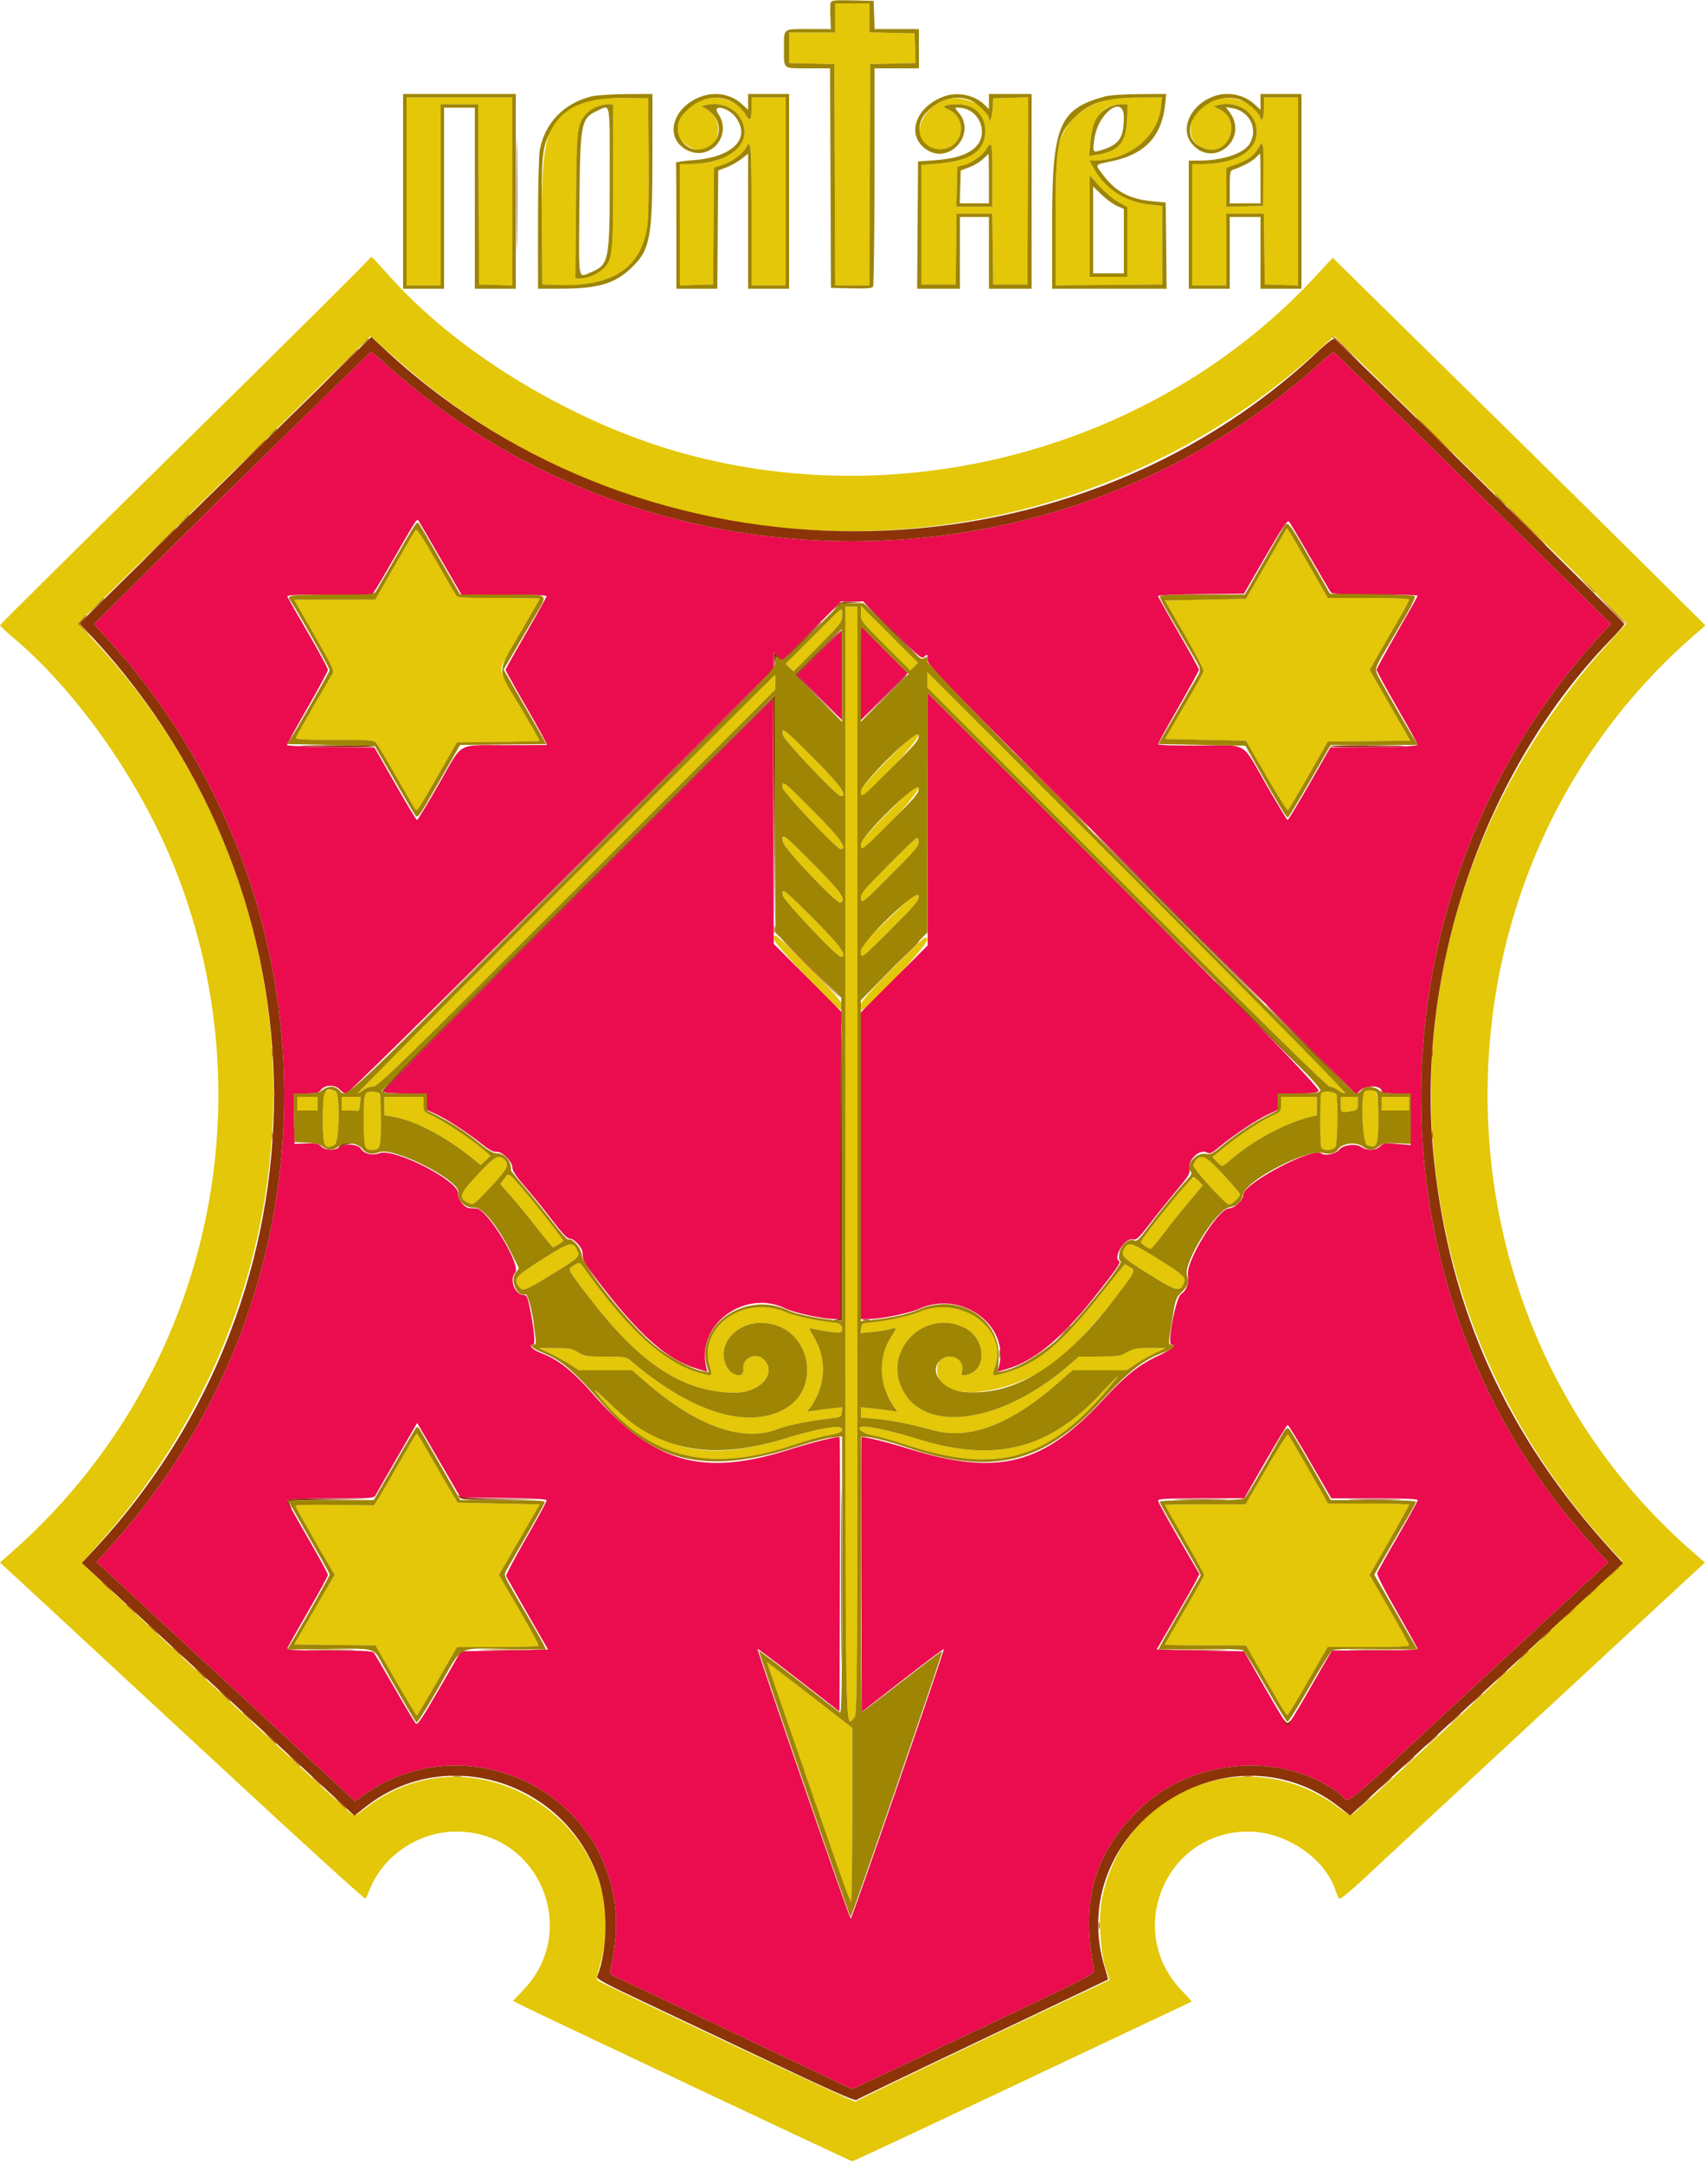 <svg id="svg" version="1.1" xmlns="http://www.w3.org/2000/svg" xmlns:xlink="http://www.w3.org/1999/xlink" width="400" height="506.329" viewBox="0, 0, 400,506.329"><g id="svgg"><path id="path0" d="M195.600 4.200 L 195.600 7.600 190.200 7.600 L 184.800 7.600 184.800 11.188 L 184.800 14.777 190.100 14.888 L 195.400 15.000 195.503 40.900 L 195.606 66.800 199.600 66.800 L 203.594 66.800 203.697 40.900 L 203.800 15.000 209.115 14.888 L 214.431 14.777 214.315 11.288 L 214.200 7.800 208.900 7.688 L 203.600 7.577 203.600 4.188 L 203.600 0.800 199.600 0.800 L 195.600 0.800 195.600 4.200 M95.200 44.800 L 95.200 66.800 99.200 66.800 L 103.200 66.800 103.200 45.600 L 103.200 24.400 107.596 24.400 L 111.993 24.400 112.096 45.500 L 112.200 66.600 116.100 66.714 L 120.000 66.829 120.000 44.814 L 120.000 22.800 107.600 22.800 L 95.200 22.800 95.200 44.800 M138.983 23.353 C 128.477 25.933,126.733 30.098,126.895 52.218 L 127.000 66.600 130.800 66.721 C 143.459 67.124,150.097 62.740,151.593 52.989 C 151.852 51.299,151.977 44.841,151.910 36.600 L 151.800 23.000 146.400 22.929 C 143.205 22.886,140.177 23.059,138.983 23.353 M164.623 23.373 C 158.198 25.759,156.620 31.997,161.792 34.565 C 167.455 37.375,170.925 28.897,165.469 25.579 L 164.268 24.848 165.356 24.575 C 168.651 23.748,172.182 25.221,173.609 28.018 C 176.484 33.653,170.874 38.383,161.300 38.397 L 159.200 38.400 159.200 52.614 L 159.200 66.829 163.100 66.714 L 167.000 66.600 167.105 52.930 L 167.210 39.261 169.180 38.607 C 171.406 37.867,173.948 36.012,174.713 34.568 C 175.884 32.356,176.000 33.761,176.000 50.200 L 176.000 66.800 180.000 66.800 L 184.000 66.800 184.000 44.800 L 184.000 22.800 180.000 22.800 L 176.000 22.800 176.000 25.400 C 176.000 28.333,175.644 28.618,174.467 26.624 C 172.661 23.563,168.135 22.069,164.623 23.373 M221.997 23.174 C 214.252 25.530,212.789 34.933,220.168 34.933 C 225.562 34.933,226.952 27.651,221.953 25.581 C 220.346 24.915,221.191 24.471,224.146 24.428 C 228.344 24.367,231.015 27.152,230.717 31.279 C 230.402 35.627,226.961 37.749,219.277 38.335 L 215.800 38.600 215.800 52.600 L 215.800 66.600 219.800 66.600 L 223.800 66.600 223.908 58.300 L 224.016 50.000 228.200 50.000 L 232.384 50.000 232.492 58.300 L 232.600 66.600 236.600 66.600 L 240.600 66.600 240.703 44.686 L 240.807 22.772 236.703 22.886 L 232.600 23.000 232.481 25.500 C 232.388 27.443,231.600 29.335,231.600 27.614 C 231.600 24.986,225.426 22.131,221.997 23.174 M259.125 23.388 C 252.832 25.121,248.925 29.115,247.650 35.120 C 247.363 36.472,247.200 42.592,247.200 52.025 L 247.200 66.811 259.700 66.706 L 272.200 66.600 272.200 57.400 L 272.200 48.200 269.359 47.917 C 263.552 47.337,258.757 44.227,256.074 39.300 L 255.149 37.600 255.991 37.600 C 264.284 37.600,271.146 32.161,271.885 25.001 L 272.112 22.800 266.556 22.836 C 263.369 22.856,260.200 23.092,259.125 23.388 M284.699 23.371 C 278.232 25.679,276.647 32.967,282.213 34.804 C 287.775 36.640,290.927 28.341,285.693 25.642 L 284.200 24.872 285.322 24.587 C 290.225 23.342,294.809 26.894,294.286 31.534 C 293.811 35.751,288.865 38.400,281.467 38.400 L 279.200 38.400 279.200 52.600 L 279.200 66.800 283.200 66.800 L 287.200 66.800 287.200 58.400 L 287.200 50.000 291.592 50.000 L 295.984 50.000 296.092 58.300 L 296.200 66.600 300.100 66.714 L 304.000 66.829 304.000 44.814 L 304.000 22.800 300.000 22.800 L 296.000 22.800 296.000 25.400 C 296.000 27.913,295.512 28.814,295.010 27.231 C 294.007 24.072,288.506 22.012,284.699 23.371 M143.600 41.127 C 143.600 59.457,143.454 60.840,141.309 62.895 C 139.945 64.202,137.639 65.200,135.983 65.200 L 134.740 65.200 134.892 48.100 C 135.052 30.167,135.100 29.667,136.922 27.053 C 137.864 25.701,140.467 24.421,142.300 24.409 L 143.600 24.400 143.600 41.127 M263.929 28.195 C 263.700 33.446,261.934 35.452,256.839 36.247 L 255.079 36.522 255.365 33.361 C 255.898 27.478,258.359 24.409,262.548 24.402 L 264.095 24.400 263.929 28.195 M232.400 41.000 L 232.400 48.400 228.187 48.400 L 223.975 48.400 224.087 43.714 L 224.200 39.029 225.600 38.691 C 227.477 38.239,230.018 36.454,231.000 34.898 C 232.303 32.834,232.400 33.258,232.400 41.000 M295.909 40.900 L 295.800 48.200 291.500 48.314 L 287.200 48.427 287.200 43.867 L 287.200 39.307 289.550 38.450 C 292.314 37.442,293.788 36.371,294.618 34.765 C 295.814 32.453,296.021 33.436,295.909 40.900 M261.862 47.270 L 264.000 48.476 264.000 56.638 L 264.000 64.800 259.600 64.800 L 255.200 64.800 255.200 52.932 L 255.200 41.064 257.462 43.564 C 258.707 44.938,260.687 46.606,261.862 47.270 M86.800 60.265 C 86.800 60.509,67.270 79.918,43.400 103.397 C 19.530 126.876,0.000 146.218,0.000 146.380 C -0.000 146.542,1.436 147.887,3.192 149.369 C 18.174 162.012,32.948 183.120,41.009 203.400 C 63.368 259.650,47.957 323.767,2.497 363.623 L -0.006 365.817 9.080 374.209 C 14.078 378.824,33.275 396.606,51.740 413.724 C 70.205 430.841,85.439 444.701,85.592 444.524 C 85.746 444.346,86.109 443.570,86.399 442.800 C 89.499 434.568,97.934 428.800,106.874 428.800 C 126.204 428.800,135.972 451.898,122.567 465.910 L 120.135 468.453 121.567 469.183 C 125.827 471.354,199.251 506.000,199.593 506.000 C 199.817 506.000,215.075 498.867,233.500 490.149 C 251.925 481.432,269.700 473.032,273.000 471.485 C 276.300 469.937,279.038 468.646,279.085 468.617 C 279.132 468.587,278.052 467.393,276.685 465.964 C 263.269 451.932,273.009 428.800,292.334 428.800 C 301.143 428.800,310.385 435.081,312.827 442.729 C 313.085 443.538,313.445 444.361,313.626 444.557 C 313.810 444.757,316.387 442.651,319.477 439.773 C 322.515 436.945,325.990 433.710,327.200 432.584 C 336.828 423.620,381.270 382.448,394.529 370.208 L 399.286 365.817 396.543 363.434 C 332.124 307.475,332.343 204.451,397.000 148.513 L 399.400 146.437 387.200 134.299 C 380.490 127.623,363.840 111.196,350.200 97.793 C 336.560 84.390,322.412 70.483,318.760 66.887 L 312.120 60.350 307.960 64.831 C 271.291 104.327,212.974 120.656,160.221 106.198 C 134.948 99.272,108.161 83.296,91.986 65.503 C 89.935 63.246,87.929 61.045,87.528 60.611 C 87.128 60.177,86.800 60.022,86.800 60.265 M99.200 89.466 C 160.184 138.594,249.803 135.505,308.536 82.249 L 312.473 78.680 320.736 86.874 C 325.281 91.381,338.630 104.484,350.400 115.992 C 362.170 127.500,373.858 138.948,376.373 141.433 L 380.945 145.950 377.152 150.075 C 321.617 210.466,321.108 299.950,375.951 361.200 C 377.822 363.290,379.596 365.205,379.892 365.455 C 380.343 365.836,319.056 423.358,316.548 424.909 C 316.302 425.061,314.947 424.312,313.537 423.245 C 292.460 407.289,262.781 418.889,257.995 444.953 C 257.229 449.123,257.678 457.036,258.886 460.671 L 259.841 463.542 230.129 477.644 C 213.788 485.401,200.369 491.886,200.309 492.055 C 200.222 492.301,142.062 464.948,140.060 463.720 C 139.616 463.447,139.669 462.892,140.362 460.594 C 149.977 428.682,112.009 402.784,85.671 423.290 C 83.438 425.029,83.056 425.197,82.407 424.730 C 80.723 423.515,19.201 366.200,19.296 365.933 C 19.353 365.773,21.200 363.614,23.400 361.136 C 77.982 299.647,77.514 209.642,22.304 150.267 L 18.275 145.934 20.438 143.826 C 36.917 127.763,67.747 97.534,76.064 89.284 L 86.728 78.707 91.464 82.878 C 94.069 85.172,97.550 88.136,99.200 89.466 M97.307 124.098 C 97.091 124.374,94.882 128.155,92.399 132.500 L 87.885 140.400 78.379 140.400 L 68.873 140.400 73.628 148.683 C 77.925 156.166,78.333 157.044,77.855 157.783 C 76.813 159.392,69.588 171.966,69.354 172.577 C 69.141 173.130,70.146 173.200,78.295 173.200 C 86.543 173.200,87.537 173.271,88.078 173.900 C 88.409 174.285,90.532 177.840,92.795 181.800 C 95.058 185.760,97.087 189.225,97.303 189.499 C 97.706 190.010,97.871 189.751,104.368 178.400 L 107.002 173.800 116.701 173.693 C 122.035 173.634,126.400 173.519,126.400 173.438 C 126.400 173.356,124.416 169.895,121.990 165.745 C 116.686 156.671,116.788 156.988,118.319 154.306 C 118.980 153.148,121.069 149.515,122.961 146.233 C 124.852 142.951,126.400 140.206,126.400 140.133 C 126.400 140.060,122.084 140.000,116.809 140.000 C 107.303 140.000,107.213 139.992,106.633 139.100 C 106.310 138.605,104.169 134.914,101.874 130.898 C 98.854 125.613,97.593 123.735,97.307 124.098 M296.586 131.921 L 291.800 140.200 282.316 140.400 L 272.831 140.600 277.442 148.578 C 279.978 152.966,281.975 156.836,281.879 157.178 C 281.784 157.520,279.713 161.220,277.276 165.400 L 272.846 173.000 282.320 173.200 L 291.794 173.400 296.586 181.691 C 299.222 186.251,301.497 189.851,301.643 189.691 C 301.913 189.394,307.019 180.616,309.545 176.107 L 310.941 173.614 320.611 173.507 L 330.280 173.400 327.731 169.000 C 326.329 166.580,324.189 162.851,322.975 160.713 L 320.770 156.826 322.639 153.513 C 323.667 151.691,325.744 148.097,327.254 145.526 C 328.764 142.955,330.000 140.660,330.000 140.426 C 330.000 140.137,326.946 140.000,320.482 140.000 L 310.964 140.000 306.889 132.900 C 304.648 128.995,302.490 125.315,302.093 124.721 L 301.372 123.642 296.586 131.921 M198.000 271.951 C 198.000 412.954,197.864 404.133,200.008 402.193 C 200.794 401.481,200.800 400.559,200.800 271.738 L 200.800 142.000 199.400 142.000 L 198.000 142.000 198.000 271.951 M201.600 143.607 C 201.600 145.396,201.647 145.457,207.397 151.197 L 213.194 156.984 214.091 156.087 L 214.987 155.190 208.294 148.497 L 201.600 141.803 201.600 143.607 M190.482 148.918 L 183.973 155.436 184.908 156.314 L 185.843 157.192 191.522 151.465 C 197.004 145.936,197.200 145.680,197.200 144.069 C 197.200 141.967,198.001 141.388,190.482 148.918 M217.200 159.201 L 217.200 161.001 263.901 207.701 C 296.440 240.239,310.858 254.400,311.447 254.400 C 311.912 254.400,312.767 254.773,313.346 255.229 C 313.926 255.685,314.673 256.000,315.006 255.929 C 315.375 255.850,296.446 236.638,266.405 206.601 L 217.200 157.401 217.200 159.201 M132.400 207.000 C 105.451 233.950,83.553 256.000,83.738 256.000 C 83.922 256.000,84.531 255.640,85.091 255.200 C 85.650 254.760,86.670 254.400,87.356 254.400 C 88.480 254.400,93.235 249.769,135.102 207.896 L 181.600 161.392 181.600 159.696 C 181.600 158.763,181.555 158.000,181.499 158.000 C 181.444 158.000,159.349 180.050,132.400 207.000 M183.358 172.100 C 183.599 173.313,195.988 186.400,196.895 186.400 C 198.684 186.400,196.834 183.825,190.496 177.496 C 183.373 170.382,182.954 170.065,183.358 172.100 M208.300 177.495 C 201.973 183.834,200.131 186.400,201.905 186.400 C 203.119 186.400,215.251 173.242,215.130 172.056 C 215.002 170.799,214.905 170.876,208.300 177.495 M183.200 184.273 C 183.200 185.285,195.931 198.800,196.885 198.800 C 198.636 198.800,196.821 196.272,190.515 189.927 C 183.403 182.769,183.200 182.613,183.200 184.273 M208.300 189.895 C 201.973 196.234,200.131 198.800,201.905 198.800 C 203.119 198.800,215.251 185.642,215.130 184.456 C 215.002 183.199,214.905 183.276,208.300 189.895 M183.336 197.084 C 183.587 198.630,196.107 211.828,196.874 211.355 C 198.201 210.534,197.054 208.907,190.515 202.327 C 183.323 195.089,182.971 194.832,183.336 197.084 M208.270 202.325 C 202.070 208.538,201.550 209.170,201.670 210.344 C 201.798 211.601,201.896 211.523,208.530 204.875 C 214.730 198.662,215.250 198.030,215.130 196.856 C 215.002 195.599,214.904 195.677,208.270 202.325 M183.358 209.700 C 183.599 210.913,195.988 224.000,196.895 224.000 C 198.684 224.000,196.834 221.425,190.496 215.096 C 183.373 207.982,182.954 207.665,183.358 209.700 M208.290 214.911 C 202.293 220.710,201.581 221.538,201.590 222.700 C 201.605 224.599,201.628 224.581,208.735 217.465 C 214.704 211.487,215.249 210.824,215.130 209.676 C 215.002 208.439,214.904 208.514,208.290 214.911 M181.200 219.877 C 181.200 220.890,195.925 236.400,196.887 236.400 C 198.709 236.400,196.806 233.851,189.513 226.523 C 181.359 218.330,181.200 218.203,181.200 219.877 M209.300 226.495 C 201.986 233.821,200.060 236.400,201.904 236.400 C 203.129 236.400,217.251 221.241,217.130 220.057 C 217.002 218.805,216.859 218.923,209.300 226.495 M76.080 255.680 C 75.750 256.010,75.600 258.007,75.600 262.072 C 75.600 268.532,75.959 269.306,78.363 268.020 C 79.492 267.415,79.680 255.870,78.567 255.443 C 77.578 255.063,76.604 255.156,76.080 255.680 M319.700 255.465 C 318.616 255.902,319.032 267.541,320.149 268.050 C 322.425 269.087,322.800 268.213,322.800 261.866 C 322.800 255.302,322.359 254.392,319.700 255.465 M85.443 256.233 C 85.309 256.581,85.200 259.425,85.200 262.553 C 85.200 268.656,85.364 269.200,87.200 269.200 C 89.036 269.200,89.200 268.656,89.200 262.553 C 89.200 255.713,89.167 255.600,87.200 255.600 C 86.188 255.600,85.605 255.810,85.443 256.233 M309.467 255.867 C 309.133 256.200,309.112 267.705,309.443 268.567 C 309.805 269.511,312.261 269.407,312.786 268.426 C 313.225 267.606,313.369 257.307,312.957 256.233 C 312.711 255.592,310.023 255.310,309.467 255.867 M69.600 258.400 L 69.600 260.000 72.000 260.000 L 74.400 260.000 74.400 258.400 L 74.400 256.800 72.000 256.800 L 69.600 256.800 69.600 258.400 M80.000 258.400 L 80.000 260.000 81.800 260.000 C 82.790 260.000,83.735 260.045,83.900 260.100 C 84.065 260.155,84.255 259.435,84.323 258.500 L 84.446 256.800 82.223 256.800 L 80.000 256.800 80.000 258.400 M90.000 258.949 L 90.000 261.098 91.622 261.357 C 96.967 262.212,104.011 265.851,110.594 271.161 L 112.589 272.769 113.726 271.684 L 114.864 270.600 113.132 269.077 C 110.749 266.982,103.847 262.405,101.300 261.231 C 99.239 260.281,99.200 260.231,99.200 258.532 L 99.200 256.800 94.600 256.800 L 90.000 256.800 90.000 258.949 M300.000 258.532 C 300.000 260.229,299.959 260.282,297.911 261.232 C 295.060 262.553,290.396 265.627,286.872 268.505 L 283.944 270.897 285.040 272.041 C 285.950 272.992,286.242 273.102,286.767 272.693 C 287.115 272.422,288.416 271.368,289.658 270.352 C 294.276 266.574,301.414 262.857,306.500 261.581 L 308.400 261.105 308.400 258.953 L 308.400 256.800 304.200 256.800 L 300.000 256.800 300.000 258.532 M314.000 258.600 C 314.000 260.538,314.023 260.553,316.500 260.143 C 317.932 259.907,318.000 259.825,318.000 258.348 L 318.000 256.800 316.000 256.800 L 314.000 256.800 314.000 258.600 M323.600 258.400 L 323.600 260.000 326.800 260.000 L 330.000 260.000 330.000 258.400 L 330.000 256.800 326.800 256.800 L 323.600 256.800 323.600 258.400 M111.842 275.026 C 107.535 279.638,107.270 280.520,109.839 281.691 C 110.853 282.152,111.031 282.020,114.828 277.985 C 118.886 273.672,119.390 272.658,118.069 271.462 C 116.703 270.227,115.888 270.693,111.842 275.026 M280.323 271.500 C 279.992 271.885,279.596 272.421,279.442 272.692 C 279.105 273.286,286.973 282.000,287.847 282.000 C 288.520 282.000,290.400 280.247,290.400 279.620 C 290.400 279.391,288.645 277.316,286.500 275.009 C 282.479 270.684,281.501 270.128,280.323 271.500 M118.064 276.000 L 117.167 277.212 119.886 280.306 C 121.382 282.008,124.101 285.335,125.929 287.700 C 127.757 290.065,129.381 292.000,129.537 292.000 C 129.764 292.000,131.111 291.191,131.944 290.555 C 132.266 290.310,119.996 275.191,119.234 274.893 C 119.083 274.835,118.557 275.333,118.064 276.000 M276.218 279.128 C 272.617 283.362,267.200 290.374,267.200 290.802 C 267.200 291.148,269.005 292.404,269.486 292.392 C 269.659 292.387,270.970 290.829,272.400 288.929 C 273.830 287.029,276.502 283.688,278.339 281.504 L 281.678 277.534 280.769 276.567 C 279.508 275.224,279.566 275.192,276.218 279.128 M126.802 294.953 C 120.800 298.769,120.281 299.349,121.376 301.020 C 122.330 302.476,122.774 302.325,129.296 298.314 C 135.887 294.262,135.937 294.211,135.019 292.436 C 134.069 290.599,133.259 290.847,126.802 294.953 M263.376 292.180 C 262.287 293.843,262.806 294.406,269.000 298.276 C 275.306 302.216,276.256 302.505,277.099 300.740 C 277.891 299.081,277.503 298.684,271.334 294.827 C 265.088 290.922,264.360 290.679,263.376 292.180 M134.294 296.307 C 132.873 297.188,132.800 297.041,138.106 303.932 C 150.060 319.461,160.105 325.999,172.079 326.045 C 177.965 326.068,181.969 321.681,179.029 318.432 C 177.176 316.384,173.757 317.868,174.074 320.582 C 174.326 322.744,171.368 322.259,170.170 319.942 C 167.487 314.753,172.801 308.975,179.530 309.764 C 190.024 310.995,192.666 325.457,183.255 330.159 C 174.407 334.579,161.548 330.375,147.639 318.514 C 146.695 317.710,146.162 317.627,141.800 317.612 C 137.414 317.597,136.862 317.511,135.400 316.610 C 133.999 315.748,133.326 315.623,130.000 315.613 L 126.200 315.601 128.672 316.770 C 130.031 317.413,132.150 318.583,133.380 319.370 L 135.616 320.800 141.839 320.800 L 148.063 320.800 151.130 323.474 C 163.168 333.973,174.000 337.807,182.307 334.508 C 184.419 333.669,189.532 332.650,194.400 332.096 C 196.891 331.812,197.006 331.752,197.132 330.640 L 197.265 329.479 194.858 329.731 C 193.534 329.869,191.678 330.106,190.733 330.257 L 189.015 330.532 189.721 329.566 C 193.410 324.520,193.736 318.235,190.580 312.995 C 189.477 311.162,189.367 310.799,189.977 310.993 C 191.047 311.332,195.234 311.995,196.327 311.998 C 197.887 312.002,197.392 309.836,195.800 309.691 C 191.850 309.333,186.269 308.165,184.200 307.264 C 174.340 302.971,163.408 310.589,166.185 319.818 C 166.920 322.260,166.905 322.271,163.964 321.454 C 155.736 319.166,147.431 311.726,137.227 297.500 C 135.682 295.346,135.780 295.386,134.294 296.307 M258.488 302.100 C 248.606 314.673,243.079 319.273,235.229 321.456 C 232.309 322.268,232.271 322.242,233.056 319.984 C 236.198 310.947,224.870 302.966,215.000 307.264 C 212.856 308.198,207.008 309.401,203.200 309.693 C 201.984 309.786,201.783 309.952,201.668 310.955 L 201.536 312.110 204.348 311.833 C 205.895 311.680,207.743 311.389,208.454 311.185 C 210.153 310.697,210.152 310.681,208.628 313.098 C 205.516 318.034,205.855 324.483,209.495 329.568 L 210.187 330.535 208.594 330.269 C 207.717 330.122,205.785 329.886,204.300 329.744 L 201.600 329.485 201.600 330.688 L 201.600 331.890 204.900 332.164 C 208.509 332.463,213.724 333.485,218.400 334.810 C 226.905 337.220,236.551 333.611,247.683 323.853 L 251.167 320.800 257.489 320.800 L 263.811 320.800 265.937 319.368 C 267.107 318.580,269.174 317.411,270.532 316.768 L 273.000 315.601 269.341 315.600 C 266.175 315.600,265.447 315.734,263.941 316.595 C 262.356 317.501,261.774 317.591,257.431 317.595 L 252.662 317.600 250.397 319.570 C 235.197 332.791,217.520 335.765,211.737 326.075 C 206.209 316.814,216.109 306.109,225.843 310.821 C 230.904 313.271,231.296 320.881,226.411 321.858 C 225.093 322.121,225.078 322.108,225.321 320.895 C 225.861 318.196,222.604 316.535,220.350 318.360 C 219.198 319.293,219.128 321.708,220.206 323.354 C 223.522 328.413,238.611 325.673,247.879 318.329 C 252.398 314.748,265.600 299.358,265.600 297.671 C 265.600 297.332,263.890 296.000,263.455 296.000 C 263.360 296.000,261.124 298.745,258.488 302.100 M257.842 326.226 C 245.476 339.468,232.849 342.552,214.575 336.791 C 209.893 335.315,204.118 334.002,202.300 334.001 C 200.168 333.999,201.689 335.526,204.300 336.008 C 205.785 336.283,209.340 337.282,212.200 338.229 C 233.535 345.295,245.674 341.808,260.000 324.500 C 262.985 320.893,262.339 321.410,257.842 326.226 M139.520 325.851 C 151.419 341.332,165.678 345.140,185.940 338.247 C 188.723 337.300,192.395 336.292,194.100 336.006 C 197.049 335.512,197.938 334.903,196.767 334.180 C 195.970 333.687,189.854 334.902,184.250 336.666 C 166.163 342.360,154.684 339.998,142.226 328.021 C 139.944 325.827,138.792 324.903,139.520 325.851 M93.600 342.274 C 91.510 345.938,89.303 349.725,88.696 350.689 L 87.591 352.442 78.395 352.321 C 73.337 352.254,69.199 352.348,69.200 352.530 C 69.200 352.803,74.998 363.041,77.641 367.434 L 78.383 368.668 73.638 376.834 L 68.894 385.000 78.415 385.107 L 87.936 385.214 92.657 393.407 C 95.254 397.913,97.479 401.600,97.601 401.600 C 97.723 401.600,99.888 398.003,102.412 393.606 L 107.000 385.613 116.476 385.606 C 121.688 385.603,126.034 385.465,126.134 385.300 C 126.233 385.135,124.181 381.330,121.572 376.845 L 116.830 368.691 117.792 367.045 C 118.322 366.140,120.475 362.430,122.578 358.800 L 126.402 352.200 116.814 352.000 L 107.227 351.800 106.101 350.000 C 105.482 349.010,103.361 345.367,101.388 341.905 C 99.414 338.443,97.710 335.611,97.600 335.611 C 97.490 335.611,95.690 338.610,93.600 342.274 M296.524 343.882 L 291.723 352.200 282.261 352.200 C 277.057 352.200,272.800 352.245,272.800 352.300 C 272.800 352.355,274.870 355.977,277.400 360.349 C 279.930 364.721,282.000 368.491,282.000 368.727 C 282.000 368.962,279.930 372.697,277.400 377.026 C 274.870 381.354,272.800 384.964,272.800 385.048 C 272.800 385.132,277.075 385.202,282.300 385.204 L 291.800 385.208 295.759 392.104 C 301.233 401.638,301.228 401.630,301.602 401.399 C 301.786 401.285,303.955 397.684,306.423 393.396 L 310.909 385.600 320.454 385.600 C 326.907 385.600,330.000 385.463,330.000 385.176 C 330.000 384.943,327.915 381.147,325.366 376.741 L 320.731 368.729 325.366 360.651 C 327.915 356.209,330.000 352.445,330.000 352.287 C 330.000 352.129,325.725 351.999,320.500 351.999 L 311.000 351.998 309.143 348.699 C 305.881 342.906,301.960 336.210,301.637 335.882 C 301.465 335.708,299.164 339.308,296.524 343.882 M182.746 398.264 C 195.277 434.627,199.002 445.200,199.281 445.200 C 199.456 445.200,199.600 436.050,199.600 424.867 L 199.600 404.533 191.119 397.967 C 186.454 394.355,181.953 390.889,181.117 390.264 L 179.597 389.129 182.746 398.264 " stroke="none" fill="#e3c708" fill-rule="evenodd"></path><path id="path1" d="M65.000 103.660 C 53.120 115.339,38.591 129.674,32.714 135.516 L 22.027 146.138 25.114 149.521 C 80.107 209.794,80.417 301.794,25.831 362.152 L 22.619 365.704 24.626 367.552 C 28.186 370.830,80.556 419.277,81.874 420.512 L 83.148 421.706 85.074 420.323 C 106.768 404.742,137.833 416.601,143.430 442.600 C 144.695 448.476,144.559 453.823,142.956 461.233 C 142.756 462.159,142.932 462.351,144.666 463.094 C 145.730 463.550,158.522 469.592,173.094 476.521 L 199.588 489.118 228.000 475.659 C 255.499 462.633,256.406 462.168,256.210 461.200 C 253.034 445.495,256.118 434.214,266.381 423.996 C 279.012 411.419,300.623 409.727,314.137 420.256 C 316.395 422.015,311.786 425.811,347.251 392.976 L 376.656 365.751 374.063 362.976 C 318.962 303.991,319.072 209.883,374.313 149.262 L 377.225 146.066 344.992 114.333 C 327.263 96.880,312.602 82.545,312.412 82.478 C 312.221 82.410,310.836 83.472,309.333 84.837 C 247.864 140.668,151.191 140.681,89.892 84.866 C 88.403 83.510,87.053 82.406,86.892 82.413 C 86.731 82.420,76.880 91.981,65.000 103.660 M103.256 130.900 L 108.061 139.200 118.031 139.200 C 123.973 139.200,128.000 139.352,128.000 139.575 C 128.000 139.782,125.840 143.678,123.200 148.233 C 120.560 152.788,118.400 156.654,118.400 156.822 C 118.400 156.991,120.643 161.015,123.384 165.765 C 126.125 170.514,128.240 174.407,128.084 174.415 C 127.928 174.423,123.930 174.441,119.200 174.455 C 106.609 174.491,108.645 173.373,102.855 183.433 C 100.144 188.145,97.807 191.998,97.662 191.994 C 97.518 191.991,95.214 188.166,92.543 183.494 L 87.686 175.000 77.443 174.893 C 71.708 174.833,67.200 174.628,67.200 174.426 C 67.200 174.228,69.360 170.316,72.000 165.734 C 74.640 161.151,76.800 157.131,76.800 156.800 C 76.800 156.469,74.710 152.598,72.156 148.199 C 69.602 143.800,67.423 139.975,67.313 139.700 C 67.157 139.308,69.282 139.200,77.152 139.200 L 87.189 139.200 88.152 137.700 C 88.682 136.875,90.870 133.140,93.015 129.400 C 97.639 121.335,97.658 121.308,98.115 122.052 C 98.300 122.353,100.613 126.335,103.256 130.900 M306.807 130.400 C 309.276 134.690,311.477 138.425,311.697 138.700 C 311.999 139.076,314.568 139.200,322.049 139.200 C 327.522 139.200,332.000 139.320,332.000 139.467 C 332.000 139.614,329.840 143.461,327.200 148.016 C 324.560 152.571,322.400 156.533,322.400 156.820 C 322.400 157.107,324.560 161.087,327.200 165.665 C 329.840 170.243,332.000 174.168,332.000 174.388 C 332.000 174.640,328.237 174.826,321.777 174.893 L 311.555 175.000 306.677 183.497 C 303.995 188.171,301.688 191.996,301.552 191.997 C 301.416 191.999,299.090 188.146,296.383 183.435 C 290.602 173.374,292.597 174.463,280.100 174.543 C 275.138 174.575,271.200 174.443,271.200 174.245 C 271.200 174.049,273.360 170.130,276.000 165.535 C 278.640 160.939,280.800 157.006,280.800 156.793 C 280.800 156.580,278.640 152.676,276.000 148.117 C 273.360 143.558,271.200 139.690,271.200 139.521 C 271.200 139.352,275.727 139.166,281.261 139.107 L 291.321 139.000 296.353 130.307 C 300.247 123.580,301.491 121.726,301.851 122.107 C 302.107 122.378,304.337 126.110,306.807 130.400 M208.988 147.600 C 215.448 154.022,215.867 154.362,216.514 153.714 C 217.162 153.067,217.200 153.106,217.200 154.415 C 217.200 155.723,220.045 158.646,267.385 205.985 L 317.569 256.168 318.485 255.344 C 320.077 253.909,323.600 254.072,323.600 255.580 C 323.600 255.840,324.890 256.000,327.000 256.000 L 330.400 256.000 330.400 262.042 L 330.400 268.083 327.238 267.803 C 324.355 267.548,324.003 267.597,323.238 268.362 C 322.224 269.376,320.157 269.466,318.853 268.552 C 317.563 267.649,314.497 268.010,313.623 269.169 C 312.846 270.200,310.266 270.719,309.417 270.014 C 307.540 268.457,291.237 277.062,291.211 279.625 C 291.197 280.953,289.258 282.813,287.767 282.927 C 285.171 283.127,277.681 295.330,278.215 298.489 C 278.528 300.339,277.892 302.117,276.620 302.950 C 275.356 303.778,273.248 314.800,274.354 314.800 C 275.755 314.800,274.345 316.005,271.331 317.383 C 266.877 319.420,263.596 322.025,258.466 327.595 C 244.308 342.969,233.785 345.667,213.000 339.252 C 207.085 337.426,202.053 336.214,201.730 336.537 C 201.656 336.611,201.641 351.100,201.698 368.735 L 201.800 400.799 211.341 393.374 C 216.589 389.291,220.951 386.017,221.033 386.100 C 221.245 386.311,199.517 449.200,199.232 449.199 C 198.956 449.198,177.216 386.266,177.419 386.054 C 177.496 385.973,181.843 389.237,187.080 393.307 L 196.600 400.707 196.702 368.689 C 196.759 351.079,196.728 336.594,196.633 336.500 C 196.302 336.169,190.539 337.581,184.850 339.387 C 164.651 345.802,153.246 342.632,139.138 326.684 C 133.954 320.823,130.860 318.361,126.661 316.754 C 124.676 315.995,123.573 314.800,124.857 314.800 C 125.407 314.800,125.116 311.416,124.143 306.500 C 123.599 303.747,123.364 303.200,122.727 303.200 C 120.604 303.200,119.180 299.569,120.661 297.932 C 122.150 296.288,114.161 283.099,111.580 282.939 C 111.041 282.906,110.310 282.861,109.955 282.839 C 108.725 282.764,107.150 280.754,107.280 279.426 C 107.563 276.531,92.389 268.720,88.920 269.974 C 87.179 270.604,85.336 270.179,84.540 268.965 C 83.792 267.823,80.746 267.613,79.424 268.613 C 78.300 269.463,76.151 269.351,75.192 268.392 C 74.514 267.714,73.949 267.601,71.692 267.692 L 69.000 267.800 68.889 261.900 L 68.779 256.000 71.625 256.000 C 74.075 256.000,74.571 255.877,75.184 255.120 C 76.170 253.903,78.630 253.903,79.616 255.120 C 80.008 255.604,80.659 256.000,81.064 256.000 C 81.507 256.000,101.549 236.250,131.499 206.301 L 181.200 156.601 181.200 154.631 L 181.200 152.661 182.215 153.614 L 183.230 154.567 190.113 147.684 L 196.997 140.800 199.573 140.800 L 202.148 140.800 208.988 147.600 M201.600 157.600 L 201.600 168.596 207.098 163.098 L 212.596 157.600 207.098 152.102 L 201.600 146.604 201.600 157.600 M191.798 152.802 L 186.608 158.004 191.904 163.300 L 197.200 168.596 197.200 158.098 C 197.200 152.324,197.152 147.600,197.094 147.600 C 197.036 147.600,194.653 149.941,191.798 152.802 M217.219 191.768 L 217.256 221.337 209.428 229.172 L 201.600 237.007 201.600 272.904 L 201.600 308.800 203.586 308.800 C 206.377 308.800,213.022 307.434,215.394 306.372 C 225.234 301.968,236.611 310.395,233.898 320.079 L 233.595 321.158 235.698 320.546 C 242.115 318.678,248.389 313.570,256.027 303.994 C 261.349 297.322,262.576 295.556,262.094 295.258 C 260.600 294.335,263.415 289.783,265.253 290.151 C 266.205 290.341,266.620 289.958,269.448 286.281 C 271.174 284.036,273.982 280.547,275.688 278.526 C 278.412 275.300,278.762 274.708,278.555 273.673 C 278.116 271.480,281.069 268.826,282.768 269.887 C 283.315 270.229,283.898 269.928,285.822 268.312 C 288.868 265.755,294.418 262.076,297.107 260.832 L 299.200 259.863 299.200 257.932 L 299.200 256.000 303.751 256.000 C 307.309 256.000,308.411 255.869,308.800 255.400 C 309.332 254.759,286.633 231.538,238.417 183.400 L 217.183 162.200 217.219 191.768 M135.247 209.352 C 108.059 236.541,89.607 255.288,89.771 255.553 C 89.951 255.844,91.790 256.000,95.024 256.000 L 100.000 256.000 100.000 257.932 L 100.000 259.863 102.089 260.832 C 104.770 262.075,109.336 265.044,112.657 267.706 C 114.512 269.192,115.548 269.759,116.243 269.668 C 117.558 269.496,120.000 271.906,120.000 273.377 C 120.000 274.122,120.899 275.462,123.045 277.917 C 124.720 279.833,127.555 283.335,129.345 285.699 C 131.717 288.832,132.834 289.998,133.464 289.999 C 134.504 290.000,136.388 292.116,136.431 293.331 C 136.492 295.063,136.762 295.597,139.233 298.872 C 149.492 312.464,156.067 318.331,163.515 320.539 L 165.630 321.166 165.315 319.683 C 163.232 309.874,174.646 301.738,184.000 306.365 C 185.970 307.340,192.696 308.800,195.214 308.800 L 196.800 308.800 196.826 275.500 C 196.840 257.185,196.946 241.056,197.061 239.657 L 197.270 237.115 189.238 229.048 L 181.205 220.980 181.103 192.289 L 181.000 163.599 135.247 209.352 M105.063 345.800 L 107.851 350.600 117.925 350.707 C 125.699 350.789,128.000 350.929,128.000 351.317 C 128.000 351.594,125.833 355.582,123.184 360.179 C 120.534 364.776,118.445 368.731,118.541 368.969 C 118.637 369.206,120.883 373.180,123.533 377.800 L 128.352 386.200 118.143 386.400 L 107.935 386.600 102.903 395.321 C 98.835 402.372,97.776 403.943,97.372 403.521 C 97.098 403.235,94.860 399.490,92.399 395.200 C 89.937 390.910,87.739 387.175,87.513 386.900 C 87.204 386.524,84.617 386.400,77.108 386.400 C 68.258 386.400,67.142 386.329,67.352 385.782 C 67.482 385.442,69.661 381.576,72.194 377.192 C 74.728 372.809,76.800 368.985,76.800 368.697 C 76.800 368.408,74.640 364.442,72.000 359.883 C 69.360 355.324,67.200 351.415,67.200 351.197 C 67.200 350.945,70.918 350.800,77.386 350.800 C 87.544 350.800,87.573 350.798,88.039 349.900 C 88.296 349.405,90.574 345.430,93.102 341.067 L 97.697 333.135 99.986 337.067 C 101.245 339.230,103.529 343.160,105.063 345.800 M306.819 342.200 L 311.787 350.800 321.893 350.800 C 328.897 350.800,332.000 350.933,332.000 351.234 C 332.000 351.473,329.910 355.264,327.356 359.658 C 324.802 364.052,322.632 367.955,322.534 368.330 C 322.433 368.719,324.431 372.620,327.178 377.395 C 329.830 382.005,332.000 385.917,332.000 386.089 C 332.000 386.260,327.497 386.400,321.994 386.400 L 311.988 386.400 311.186 387.700 C 310.745 388.415,308.452 392.373,306.092 396.496 C 303.731 400.619,301.667 403.949,301.504 403.896 C 301.341 403.843,298.987 399.930,296.274 395.200 L 291.340 386.600 281.109 386.400 L 270.877 386.200 275.056 379.000 C 277.354 375.040,279.608 371.064,280.065 370.165 L 280.896 368.530 276.048 360.184 C 273.382 355.594,271.200 351.604,271.200 351.319 C 271.200 350.908,273.296 350.797,281.300 350.787 L 291.400 350.774 296.335 342.187 C 299.049 337.464,301.400 333.600,301.560 333.600 C 301.720 333.600,304.086 337.470,306.819 342.200 " stroke="none" fill="#ea0c4e" fill-rule="evenodd"></path><path id="path2" d="M120.986 45.600 C 120.986 57.150,121.037 61.875,121.100 56.100 C 121.162 50.325,121.162 40.875,121.100 35.100 C 121.037 29.325,120.986 34.050,120.986 45.600 M56.579 108.663 C 39.871 125.040,24.503 140.129,22.428 142.194 L 18.656 145.949 21.828 149.383 C 78.025 210.213,78.309 301.882,22.490 362.342 L 19.179 365.928 51.090 395.505 L 83.000 425.082 85.769 422.919 C 104.272 408.466,131.773 416.773,139.973 439.292 C 142.448 446.089,142.386 456.360,139.830 462.800 C 139.647 463.261,141.883 464.481,149.496 468.073 C 154.943 470.643,168.548 477.089,179.729 482.398 C 193.758 489.058,200.204 491.929,200.529 491.660 C 200.788 491.446,214.140 485.029,230.200 477.401 C 246.260 469.773,259.438 463.494,259.484 463.449 C 259.530 463.403,259.222 462.256,258.800 460.899 C 248.870 428.993,287.019 402.489,313.463 422.922 L 316.217 425.049 346.209 397.290 C 362.704 382.022,377.079 368.732,378.153 367.756 L 380.106 365.983 377.647 363.291 C 352.975 336.282,339.502 306.696,335.821 271.448 C 331.253 227.697,347.416 180.343,377.428 149.550 C 379.063 147.873,380.400 146.314,380.400 146.085 C 380.400 145.618,313.281 79.607,312.501 79.307 C 312.226 79.201,310.516 80.516,308.701 82.228 C 249.181 138.349,151.561 138.429,90.779 82.408 L 86.958 78.886 56.579 108.663 M89.892 84.866 C 151.191 140.681,247.864 140.668,309.333 84.837 C 310.836 83.472,312.221 82.410,312.412 82.478 C 312.602 82.545,327.263 96.880,344.992 114.333 L 377.225 146.066 374.313 149.262 C 319.072 209.883,318.962 303.991,374.063 362.976 L 376.656 365.751 347.251 392.976 C 311.786 425.811,316.395 422.015,314.137 420.256 C 300.623 409.727,279.012 411.419,266.381 423.996 C 256.118 434.214,253.034 445.495,256.210 461.200 C 256.406 462.168,255.499 462.633,228.000 475.659 L 199.588 489.118 173.094 476.521 C 158.522 469.592,145.730 463.550,144.666 463.094 C 142.932 462.351,142.756 462.159,142.956 461.233 C 144.559 453.823,144.695 448.476,143.430 442.600 C 137.833 416.601,106.768 404.742,85.074 420.323 L 83.148 421.706 81.874 420.512 C 80.556 419.277,28.186 370.830,24.626 367.552 L 22.619 365.704 25.831 362.152 C 80.417 301.794,80.107 209.794,25.114 149.521 L 22.027 146.138 32.714 135.516 C 52.574 115.775,86.598 82.426,86.892 82.413 C 87.053 82.406,88.403 83.510,89.892 84.866 M195.970 141.900 L 195.000 143.000 196.003 142.122 C 196.761 141.457,197.638 141.208,199.603 141.099 L 202.200 140.954 199.570 140.877 C 197.155 140.806,196.860 140.890,195.970 141.900 M208.800 147.800 C 212.425 151.430,215.481 154.400,215.591 154.400 C 215.701 154.400,212.825 151.430,209.200 147.800 C 205.575 144.170,202.519 141.200,202.409 141.200 C 202.299 141.200,205.175 144.170,208.800 147.800 M187.712 150.083 L 183.229 154.567 182.214 153.614 L 181.200 152.661 181.267 154.630 C 181.329 156.428,181.348 156.465,181.494 155.062 C 181.649 153.557,181.670 153.539,182.445 154.241 C 183.220 154.942,183.344 154.851,187.917 150.279 C 190.490 147.706,192.506 145.600,192.396 145.600 C 192.286 145.600,190.178 147.617,187.712 150.083 M191.598 152.602 L 186.207 158.004 191.602 163.302 L 196.996 168.600 191.804 163.300 L 186.611 158.000 192.000 152.600 C 194.964 149.630,197.299 147.200,197.189 147.200 C 197.079 147.200,194.563 149.631,191.598 152.602 M226.200 165.200 C 231.036 170.040,235.083 174.000,235.193 174.000 C 235.303 174.000,231.436 170.040,226.600 165.200 C 221.764 160.360,217.717 156.400,217.607 156.400 C 217.497 156.400,221.364 160.360,226.200 165.200 M131.399 206.500 L 81.800 256.200 131.500 206.601 C 177.706 160.488,181.379 156.800,181.099 156.800 C 181.044 156.800,158.679 179.165,131.399 206.500 M206.994 163.300 L 201.800 168.600 207.100 163.406 C 210.015 160.549,212.400 158.164,212.400 158.106 C 212.400 157.819,211.819 158.377,206.994 163.300 M135.210 208.990 C 96.898 247.304,89.114 255.268,89.569 255.690 C 90.016 256.106,90.060 256.099,89.806 255.653 C 89.585 255.265,102.756 241.845,135.247 209.352 L 181.000 163.598 181.204 190.099 L 181.409 216.600 181.504 189.700 C 181.557 174.905,181.555 162.800,181.499 162.800 C 181.444 162.800,160.614 183.586,135.210 208.990 M70.600 174.680 C 79.548 174.964,87.909 174.974,87.739 174.700 C 87.637 174.535,82.928 174.437,77.276 174.483 C 71.624 174.529,68.620 174.617,70.600 174.680 M311.461 174.700 C 311.359 174.865,314.363 174.954,318.137 174.897 C 330.955 174.705,332.227 174.566,321.924 174.483 C 316.272 174.437,311.563 174.535,311.461 174.700 M276.000 215.000 C 286.888 225.890,295.887 234.800,295.997 234.800 C 296.107 234.800,287.288 225.890,276.400 215.000 C 265.512 204.110,256.513 195.200,256.403 195.200 C 256.293 195.200,265.112 204.110,276.000 215.000 M296.800 242.200 C 303.727 249.130,309.485 254.800,309.595 254.800 C 309.705 254.800,304.127 249.130,297.200 242.200 C 290.273 235.270,284.515 229.600,284.405 229.600 C 284.295 229.600,289.873 235.270,296.800 242.200 M306.600 245.600 C 312.317 251.320,317.084 256.000,317.194 256.000 C 317.304 256.000,312.717 251.320,307.000 245.600 C 301.283 239.880,296.516 235.200,296.406 235.200 C 296.296 235.200,300.883 239.880,306.600 245.600 M196.800 275.172 L 196.800 308.744 195.900 308.918 C 195.128 309.066,195.157 309.099,196.100 309.146 L 197.200 309.200 197.200 275.400 C 197.200 256.810,197.110 241.600,197.000 241.600 C 196.890 241.600,196.800 256.707,196.800 275.172 M79.549 268.300 C 79.071 268.909,79.078 268.940,79.600 268.535 C 79.930 268.280,80.740 267.992,81.400 267.895 L 82.600 267.720 81.349 267.660 C 80.577 267.623,79.888 267.868,79.549 268.300 M202.100 309.076 C 202.485 309.176,203.115 309.176,203.500 309.076 C 203.885 308.975,203.570 308.893,202.800 308.893 C 202.030 308.893,201.715 308.975,202.100 309.076 M249.178 311.900 L 247.800 313.400 249.300 312.022 C 250.696 310.738,250.984 310.400,250.678 310.400 C 250.612 310.400,249.937 311.075,249.178 311.900 M234.101 317.000 C 234.105 317.880,234.187 318.193,234.283 317.695 C 234.379 317.198,234.375 316.478,234.275 316.095 C 234.175 315.713,234.096 316.120,234.101 317.000 M196.991 368.800 C 196.991 386.730,197.040 394.065,197.100 385.100 C 197.160 376.135,197.160 361.465,197.100 352.500 C 197.040 343.535,196.991 350.870,196.991 368.800 M107.549 350.500 C 108.049 351.138,108.986 351.192,118.149 351.107 L 128.200 351.015 118.232 350.900 C 111.097 350.818,108.085 350.646,107.632 350.293 C 107.074 349.858,107.064 349.882,107.549 350.500 M67.200 351.324 C 67.200 351.611,67.480 352.196,67.822 352.624 C 68.423 353.374,68.430 353.370,68.022 352.526 C 67.790 352.046,67.600 351.554,67.600 351.433 C 67.600 351.313,72.055 351.163,77.500 351.100 L 87.400 350.985 77.300 350.893 C 69.197 350.818,67.200 350.904,67.200 351.324 M276.100 351.099 C 278.905 351.168,283.495 351.168,286.300 351.099 C 289.105 351.030,286.810 350.974,281.200 350.974 C 275.590 350.974,273.295 351.030,276.100 351.099 M316.900 351.099 C 319.705 351.168,324.295 351.168,327.100 351.099 C 329.905 351.030,327.610 350.974,322.000 350.974 C 316.390 350.974,314.095 351.030,316.900 351.099 M300.792 403.100 C 301.315 404.179,301.819 404.252,302.181 403.300 C 302.391 402.749,302.343 402.704,301.958 403.086 C 301.573 403.468,301.349 403.425,300.912 402.886 C 300.417 402.275,300.403 402.298,300.792 403.100 " stroke="none" fill="#8c3408" fill-rule="evenodd"></path><path id="path3" d="M194.558 0.564 C 194.434 0.888,194.393 2.424,194.466 3.977 L 194.600 6.802 189.343 6.801 C 183.224 6.800,183.600 6.498,183.600 11.400 C 183.600 16.295,183.238 16.000,189.240 16.000 L 194.394 16.000 194.497 41.700 L 194.600 67.400 199.368 67.513 C 202.914 67.598,204.220 67.495,204.462 67.113 C 204.641 66.831,204.791 55.215,204.794 41.300 L 204.800 16.000 210.000 16.000 L 215.200 16.000 215.200 11.400 L 215.200 6.800 210.016 6.800 L 204.832 6.800 204.716 3.500 L 204.600 0.200 199.692 0.088 C 195.667 -0.005,194.744 0.081,194.558 0.564 M203.600 4.188 L 203.600 7.577 208.900 7.688 L 214.200 7.800 214.315 11.288 L 214.431 14.777 209.115 14.888 L 203.800 15.000 203.697 40.900 L 203.594 66.800 199.600 66.800 L 195.606 66.800 195.503 40.900 L 195.400 15.000 190.100 14.888 L 184.800 14.777 184.800 11.188 L 184.800 7.600 190.200 7.600 L 195.600 7.600 195.600 4.200 L 195.600 0.800 199.600 0.800 L 203.600 0.800 203.600 4.188 M94.400 44.800 L 94.400 67.600 99.200 67.600 L 104.000 67.600 104.000 46.400 L 104.000 25.200 107.600 25.200 L 111.200 25.200 111.200 46.400 L 111.200 67.600 116.000 67.600 L 120.800 67.600 120.800 44.800 L 120.800 22.000 107.600 22.000 L 94.400 22.000 94.400 44.800 M138.583 22.558 C 132.072 24.140,127.593 28.771,126.402 35.155 C 126.178 36.357,126.000 44.000,126.000 52.455 L 126.000 67.600 131.100 67.597 C 139.976 67.592,143.884 66.468,147.752 62.810 C 152.278 58.530,152.793 55.842,152.797 36.500 L 152.800 22.000 146.700 22.034 C 143.345 22.053,139.693 22.288,138.583 22.558 M164.287 22.575 C 157.344 25.052,155.421 32.499,161.023 35.211 C 166.406 37.817,171.595 31.642,168.212 26.656 C 166.568 24.233,170.641 25.130,172.381 27.574 C 175.904 32.521,171.494 36.849,162.259 37.510 C 160.027 37.669,158.245 37.935,158.300 38.100 C 158.355 38.265,158.400 44.970,158.400 53.000 L 158.400 67.600 163.195 67.600 L 167.990 67.600 168.095 53.760 L 168.200 39.920 170.167 39.173 C 171.248 38.763,172.823 37.872,173.667 37.194 L 175.200 35.962 175.200 51.781 L 175.200 67.600 180.000 67.600 L 184.800 67.600 184.800 44.800 L 184.800 22.000 180.000 22.000 L 175.200 22.000 175.200 23.847 L 175.200 25.693 173.628 24.273 C 171.191 22.071,167.553 21.410,164.287 22.575 M221.143 22.556 C 214.305 24.999,212.072 31.808,217.042 35.064 C 222.415 38.585,228.698 31.344,224.549 26.412 C 223.555 25.231,223.550 25.200,224.377 25.200 C 229.385 25.200,231.899 31.477,228.180 34.692 C 226.266 36.346,223.379 37.210,218.650 37.543 L 215.000 37.800 214.895 52.700 L 214.790 67.600 219.795 67.600 L 224.800 67.600 224.800 59.200 L 224.800 50.800 228.200 50.800 L 231.600 50.800 231.600 59.200 L 231.600 67.600 236.600 67.600 L 241.600 67.600 241.600 44.800 L 241.600 22.000 236.600 22.000 L 231.600 22.000 231.600 23.782 L 231.600 25.564 230.598 24.561 C 228.305 22.268,224.316 21.422,221.143 22.556 M258.675 22.601 C 248.007 25.533,246.400 29.410,246.400 52.220 L 246.400 67.600 259.807 67.600 L 273.214 67.600 273.107 57.500 L 273.000 47.400 270.136 47.144 C 264.593 46.649,261.354 44.959,258.368 41.005 C 256.377 38.368,256.243 38.605,260.188 37.790 C 268.286 36.117,272.212 31.837,272.930 23.900 L 273.102 22.000 266.851 22.036 C 263.015 22.058,259.856 22.276,258.675 22.601 M284.797 22.374 C 278.965 24.148,276.043 30.143,279.237 33.781 C 284.296 39.543,292.540 32.455,287.970 26.274 L 287.085 25.077 288.580 25.319 C 292.740 25.994,294.794 30.395,292.548 33.823 C 291.131 35.985,286.163 37.600,280.927 37.600 L 278.400 37.600 278.400 52.600 L 278.400 67.600 283.200 67.600 L 288.000 67.600 288.000 59.200 L 288.000 50.800 291.600 50.800 L 295.200 50.800 295.200 59.200 L 295.200 67.600 300.000 67.600 L 304.800 67.600 304.800 44.800 L 304.800 22.000 300.000 22.000 L 295.200 22.000 295.200 23.847 L 295.200 25.693 293.628 24.273 C 291.374 22.236,287.786 21.465,284.797 22.374 M120.000 44.814 L 120.000 66.829 116.100 66.714 L 112.200 66.600 112.096 45.500 L 111.993 24.400 107.596 24.400 L 103.200 24.400 103.200 45.600 L 103.200 66.800 99.200 66.800 L 95.200 66.800 95.200 44.800 L 95.200 22.800 107.600 22.800 L 120.000 22.800 120.000 44.814 M151.910 36.600 C 151.977 44.841,151.852 51.299,151.593 52.989 C 150.097 62.740,143.459 67.124,130.800 66.721 L 127.000 66.600 126.895 52.218 C 126.780 36.546,126.943 34.741,128.817 30.917 C 131.646 25.142,136.798 22.802,146.400 22.929 L 151.800 23.000 151.910 36.600 M172.071 24.200 C 172.942 24.776,174.021 25.867,174.467 26.624 C 175.644 28.618,176.000 28.333,176.000 25.400 L 176.000 22.800 180.000 22.800 L 184.000 22.800 184.000 44.800 L 184.000 66.800 180.000 66.800 L 176.000 66.800 176.000 50.200 C 176.000 33.761,175.884 32.356,174.713 34.568 C 173.948 36.012,171.406 37.867,169.180 38.607 L 167.210 39.261 167.105 52.930 L 167.000 66.600 163.100 66.714 L 159.200 66.829 159.200 52.614 L 159.200 38.400 161.300 38.397 C 170.874 38.383,176.484 33.653,173.609 28.018 C 172.182 25.221,168.651 23.748,165.356 24.575 L 164.268 24.848 165.469 25.579 C 169.554 28.063,169.262 33.263,164.954 34.765 C 160.434 36.340,156.793 30.706,159.873 26.902 C 163.184 22.811,168.270 21.684,172.071 24.200 M227.403 23.546 C 228.948 24.248,231.600 26.818,231.600 27.614 C 231.600 29.335,232.388 27.443,232.481 25.500 L 232.600 23.000 236.703 22.886 L 240.807 22.772 240.703 44.686 L 240.600 66.600 236.600 66.600 L 232.600 66.600 232.492 58.300 L 232.384 50.000 228.200 50.000 L 224.016 50.000 223.908 58.300 L 223.800 66.600 219.800 66.600 L 215.800 66.600 215.800 52.600 L 215.800 38.600 219.277 38.335 C 226.961 37.749,230.402 35.627,230.717 31.279 C 231.015 27.152,228.344 24.367,224.146 24.428 C 221.191 24.471,220.346 24.915,221.953 25.581 C 226.952 27.651,225.562 34.933,220.168 34.933 C 215.564 34.933,213.673 29.707,217.027 26.254 C 220.103 23.086,224.097 22.044,227.403 23.546 M271.885 25.001 C 271.146 32.161,264.284 37.600,255.991 37.600 L 255.149 37.600 256.074 39.300 C 258.757 44.227,263.552 47.337,269.359 47.917 L 272.200 48.200 272.200 57.400 L 272.200 66.600 259.700 66.706 L 247.200 66.811 247.200 52.025 C 247.200 33.597,247.554 31.626,251.587 27.583 C 255.106 24.056,258.795 22.886,266.556 22.836 L 272.112 22.800 271.885 25.001 M290.128 23.229 C 291.797 23.692,294.622 26.008,295.010 27.231 C 295.512 28.814,296.000 27.913,296.000 25.400 L 296.000 22.800 300.000 22.800 L 304.000 22.800 304.000 44.814 L 304.000 66.829 300.100 66.714 L 296.200 66.600 296.092 58.300 L 295.984 50.000 291.592 50.000 L 287.200 50.000 287.200 58.400 L 287.200 66.800 283.200 66.800 L 279.200 66.800 279.200 52.600 L 279.200 38.400 281.467 38.400 C 288.865 38.400,293.811 35.751,294.286 31.534 C 294.809 26.894,290.225 23.342,285.322 24.587 L 284.200 24.872 285.693 25.642 C 290.927 28.341,287.775 36.640,282.213 34.804 C 273.960 32.080,281.627 20.868,290.128 23.229 M139.360 25.162 C 138.459 25.572,137.361 26.423,136.922 27.053 C 135.100 29.667,135.052 30.167,134.892 48.100 L 134.740 65.200 135.983 65.200 C 137.639 65.200,139.945 64.202,141.309 62.895 C 143.454 60.840,143.600 59.457,143.600 41.127 L 143.600 24.400 142.300 24.409 C 141.585 24.414,140.262 24.753,139.360 25.162 M259.801 25.030 C 256.918 26.533,255.792 28.648,255.365 33.361 L 255.079 36.522 256.839 36.247 C 261.934 35.452,263.700 33.446,263.929 28.195 L 264.095 24.400 262.548 24.402 C 261.696 24.404,260.460 24.686,259.801 25.030 M142.800 41.327 C 142.800 61.208,142.648 61.967,138.307 63.781 C 135.312 65.032,135.520 66.296,135.692 47.900 C 135.873 28.574,136.036 27.722,139.921 25.910 C 143.024 24.464,142.800 23.265,142.800 41.327 M263.198 27.500 C 263.193 32.160,262.169 33.748,258.351 35.016 C 255.834 35.852,255.811 35.823,256.322 32.376 C 257.227 26.282,263.203 22.043,263.198 27.500 M231.000 34.898 C 230.018 36.454,227.477 38.239,225.600 38.691 L 224.200 39.029 224.087 43.714 L 223.975 48.400 228.187 48.400 L 232.400 48.400 232.400 41.000 C 232.400 33.258,232.303 32.834,231.000 34.898 M294.618 34.765 C 293.788 36.371,292.314 37.442,289.550 38.450 L 287.200 39.307 287.200 43.867 L 287.200 48.427 291.500 48.314 L 295.800 48.200 295.909 40.900 C 296.021 33.436,295.814 32.453,294.618 34.765 M231.600 41.800 L 231.600 47.600 228.186 47.600 L 224.771 47.600 224.886 43.754 L 225.000 39.909 227.000 39.162 C 228.100 38.752,229.540 37.892,230.200 37.251 C 230.860 36.610,231.445 36.067,231.500 36.043 C 231.555 36.019,231.600 38.610,231.600 41.800 M295.200 41.800 L 295.200 47.600 291.600 47.600 L 288.000 47.600 288.000 43.787 C 288.000 40.506,288.098 39.944,288.700 39.756 C 290.668 39.141,293.279 37.767,294.060 36.936 C 294.544 36.421,294.998 36.000,295.070 36.000 C 295.141 36.000,295.200 38.610,295.200 41.800 M255.200 52.932 L 255.200 64.800 259.600 64.800 L 264.000 64.800 264.000 56.638 L 264.000 48.476 261.862 47.270 C 260.687 46.606,258.707 44.938,257.462 43.564 L 255.200 41.064 255.200 52.932 M261.534 48.170 L 263.200 48.921 263.200 56.461 L 263.200 64.000 259.600 64.000 L 256.000 64.000 256.000 53.826 L 256.000 43.652 257.934 45.535 C 258.997 46.571,260.617 47.757,261.534 48.170 M84.975 80.500 L 83.800 81.800 85.100 80.625 C 86.312 79.530,86.584 79.200,86.275 79.200 C 86.206 79.200,85.621 79.785,84.975 80.500 M63.375 101.700 L 62.200 103.000 63.500 101.825 C 64.712 100.730,64.984 100.400,64.675 100.400 C 64.606 100.400,64.021 100.985,63.375 101.700 M351.200 117.000 C 351.946 117.770,352.647 118.400,352.757 118.400 C 352.867 118.400,352.346 117.770,351.600 117.000 C 350.854 116.230,350.153 115.600,350.043 115.600 C 349.933 115.600,350.454 116.230,351.200 117.000 M42.581 122.100 L 41.000 123.800 42.700 122.219 C 43.635 121.349,44.400 120.584,44.400 120.519 C 44.400 120.216,44.052 120.519,42.581 122.100 M95.488 125.666 C 94.284 127.720,92.259 131.200,90.989 133.400 C 89.719 135.600,88.433 137.805,88.131 138.300 C 87.585 139.194,87.514 139.200,77.814 139.200 C 68.154 139.200,66.978 139.357,67.924 140.518 C 68.856 141.661,77.200 156.382,77.200 156.883 C 77.200 157.269,69.584 170.632,68.129 172.800 L 67.189 174.200 77.467 174.400 L 87.745 174.600 92.172 182.272 C 94.608 186.492,96.879 190.342,97.220 190.828 C 97.819 191.684,97.998 191.435,102.792 183.063 L 107.745 174.413 117.844 174.307 L 127.943 174.200 126.236 171.200 C 125.297 169.550,123.046 165.626,121.233 162.481 L 117.937 156.762 120.325 152.681 C 121.639 150.436,123.813 146.720,125.157 144.421 C 128.511 138.685,129.249 139.200,117.678 139.200 L 107.756 139.200 103.205 131.300 C 100.703 126.955,98.435 123.070,98.166 122.666 C 97.730 122.011,97.441 122.335,95.488 125.666 M300.690 123.275 C 300.202 124.079,295.379 132.451,292.495 137.500 L 291.524 139.200 281.562 139.200 C 274.169 139.200,271.600 139.322,271.600 139.672 C 271.600 139.932,272.660 141.957,273.957 144.172 C 275.253 146.388,277.413 150.080,278.757 152.379 C 281.660 157.344,281.570 156.379,279.473 160.010 C 278.524 161.654,276.289 165.520,274.508 168.600 L 271.269 174.200 281.472 174.400 L 291.674 174.600 293.937 178.631 C 299.234 188.067,301.336 191.563,301.609 191.395 C 301.938 191.191,304.770 186.410,310.548 176.300 L 311.634 174.400 321.863 174.400 L 332.092 174.400 331.370 173.300 C 330.417 171.848,325.006 162.465,323.305 159.316 C 321.765 156.464,321.639 157.020,325.177 151.000 C 326.211 149.240,328.098 146.028,329.370 143.861 C 330.712 141.576,331.534 139.774,331.329 139.569 C 331.134 139.374,326.587 139.166,321.224 139.107 L 311.474 139.000 306.767 130.810 C 301.754 122.088,301.558 121.845,300.690 123.275 M106.633 139.100 C 107.213 139.992,107.303 140.000,116.809 140.000 C 122.084 140.000,126.400 140.060,126.400 140.133 C 126.400 140.206,124.852 142.951,122.961 146.233 C 115.954 158.389,116.090 155.651,121.990 165.745 C 124.416 169.895,126.400 173.356,126.400 173.438 C 126.400 173.519,122.035 173.634,116.701 173.693 L 107.002 173.800 104.368 178.400 C 97.871 189.751,97.706 190.010,97.303 189.499 C 97.087 189.225,95.058 185.760,92.795 181.800 C 90.532 177.840,88.409 174.285,88.078 173.900 C 87.537 173.271,86.543 173.200,78.295 173.200 C 70.146 173.200,69.141 173.130,69.354 172.577 C 69.588 171.966,76.813 159.392,77.855 157.783 C 78.333 157.044,77.925 156.166,73.628 148.683 L 68.873 140.400 78.379 140.400 L 87.885 140.400 92.399 132.500 C 94.882 128.155,97.091 124.374,97.307 124.098 C 97.593 123.735,98.854 125.613,101.874 130.898 C 104.169 134.914,106.310 138.605,106.633 139.100 M306.889 132.900 L 310.964 140.000 320.482 140.000 C 326.946 140.000,330.000 140.137,330.000 140.426 C 330.000 140.660,328.764 142.955,327.254 145.526 C 325.744 148.097,323.667 151.691,322.639 153.513 L 320.770 156.826 322.975 160.713 C 324.189 162.851,326.329 166.580,327.731 169.000 L 330.280 173.400 320.611 173.507 L 310.941 173.614 309.545 176.107 C 307.019 180.616,301.913 189.394,301.643 189.691 C 301.497 189.851,299.222 186.251,296.586 181.691 L 291.794 173.400 282.320 173.200 L 272.846 173.000 277.276 165.400 C 279.713 161.220,281.784 157.520,281.879 157.178 C 281.975 156.836,279.978 152.966,277.442 148.578 L 272.831 140.600 282.316 140.400 L 291.800 140.200 296.586 131.921 L 301.372 123.642 302.093 124.721 C 302.490 125.315,304.648 128.995,306.889 132.900 M371.583 136.900 C 372.564 137.945,373.419 138.800,373.483 138.800 C 373.784 138.800,373.466 138.441,371.700 136.783 L 369.800 135.000 371.583 136.900 M22.185 142.100 L 20.200 144.200 22.300 142.215 C 23.455 141.123,24.400 140.178,24.400 140.115 C 24.400 139.817,24.029 140.149,22.185 142.100 M190.118 148.079 C 183.310 154.887,183.230 154.951,182.419 154.217 C 181.607 153.482,181.600 153.489,181.600 155.039 C 181.600 156.580,180.937 157.264,131.899 206.301 C 79.121 259.078,81.177 257.163,79.400 255.200 C 79.002 254.760,78.188 254.400,77.592 254.400 C 76.996 254.400,76.050 254.760,75.491 255.200 C 74.690 255.830,73.868 256.000,71.626 256.000 L 68.778 256.000 68.889 261.700 L 69.000 267.400 71.762 267.520 C 73.761 267.606,74.798 267.855,75.516 268.420 C 76.801 269.430,78.028 269.408,79.373 268.349 C 80.818 267.213,83.717 267.532,84.832 268.950 C 85.769 270.142,87.168 270.429,88.763 269.759 C 92.070 268.368,107.897 276.417,107.339 279.205 C 106.984 280.979,109.045 282.911,111.099 282.731 C 112.938 282.570,116.636 287.104,119.725 293.307 L 121.529 296.929 120.723 298.019 C 119.389 299.823,121.205 303.744,123.046 303.038 C 123.551 302.844,124.508 306.238,124.981 309.900 C 125.101 310.835,125.292 312.320,125.405 313.200 C 125.569 314.484,125.483 314.800,124.971 314.800 C 123.669 314.800,124.696 315.688,127.241 316.761 C 131.815 318.691,134.144 320.705,141.652 329.222 C 153.530 342.696,166.141 345.302,186.891 338.571 C 189.911 337.591,193.466 336.676,194.791 336.538 L 197.200 336.286 197.200 368.767 C 197.200 394.649,197.098 401.185,196.700 400.939 C 196.425 400.769,192.080 397.424,187.045 393.504 C 182.009 389.584,177.828 386.439,177.753 386.514 C 177.566 386.700,198.948 448.781,199.202 448.792 C 199.470 448.803,220.886 386.752,220.684 386.551 C 220.599 386.465,216.377 389.636,211.302 393.598 C 206.227 397.559,201.968 400.800,201.837 400.800 C 201.707 400.800,201.600 386.310,201.600 368.600 L 201.600 336.400 202.575 336.400 C 204.041 336.400,208.163 337.428,212.200 338.801 C 232.172 345.594,244.417 342.697,257.923 327.987 C 264.398 320.934,267.813 318.294,272.705 316.556 C 274.640 315.869,275.565 314.800,274.225 314.800 C 273.585 314.800,273.607 314.469,274.700 307.809 C 275.285 304.243,275.491 303.689,276.637 302.609 C 278.183 301.152,278.557 300.066,278.010 298.627 C 276.946 295.828,284.818 283.155,287.929 282.658 C 289.732 282.369,290.790 281.344,291.162 279.523 C 291.808 276.365,306.065 268.964,309.706 269.897 C 311.538 270.367,312.725 270.087,313.423 269.021 C 314.327 267.642,317.651 267.267,319.071 268.384 C 320.396 269.427,321.614 269.419,322.962 268.358 C 323.890 267.628,324.454 267.536,327.216 267.661 L 330.400 267.806 330.400 261.903 L 330.400 256.000 327.163 256.000 C 324.532 256.000,323.736 255.850,322.909 255.200 C 322.350 254.760,321.375 254.400,320.742 254.400 C 320.087 254.400,319.297 254.744,318.907 255.200 C 318.530 255.640,317.947 256.000,317.611 256.000 C 316.213 256.000,217.200 156.303,217.200 154.896 C 217.200 153.694,217.138 153.632,216.400 154.093 C 215.670 154.549,215.021 154.013,208.896 147.896 L 202.191 141.200 199.594 141.200 L 196.997 141.200 190.118 148.079 M200.800 271.738 C 200.800 400.559,200.794 401.481,200.008 402.193 C 197.864 404.133,198.000 412.954,198.000 271.951 L 198.000 142.000 199.400 142.000 L 200.800 142.000 200.800 271.738 M214.091 156.087 L 213.194 156.984 207.397 151.197 C 201.647 145.457,201.600 145.396,201.600 143.607 L 201.600 141.803 208.294 148.497 L 214.987 155.190 214.091 156.087 M197.200 144.069 C 197.200 145.680,197.004 145.936,191.522 151.465 L 185.843 157.192 184.908 156.314 L 183.973 155.436 190.482 148.918 C 198.001 141.388,197.200 141.967,197.200 144.069 M207.305 152.305 L 212.800 157.811 207.200 163.400 L 201.600 168.989 201.600 157.895 C 201.600 151.793,201.647 146.800,201.705 146.800 C 201.763 146.800,204.283 149.277,207.305 152.305 M197.200 158.098 L 197.200 168.996 191.704 163.500 L 186.207 158.004 191.598 152.602 C 194.563 149.631,197.036 147.200,197.094 147.200 C 197.152 147.200,197.200 152.104,197.200 158.098 M315.006 255.929 C 314.673 256.000,313.926 255.685,313.346 255.229 C 312.767 254.773,311.912 254.400,311.447 254.400 C 310.858 254.400,296.440 240.239,263.901 207.701 L 217.200 161.001 217.200 159.201 L 217.200 157.401 266.405 206.601 C 296.446 236.638,315.375 255.850,315.006 255.929 M181.600 159.696 L 181.600 161.392 135.102 207.896 C 93.235 249.769,88.480 254.400,87.356 254.400 C 86.670 254.400,85.650 254.760,85.091 255.200 C 84.531 255.640,83.922 256.000,83.738 256.000 C 83.553 256.000,105.451 233.950,132.400 207.000 C 159.349 180.050,181.444 158.000,181.499 158.000 C 181.555 158.000,181.600 158.763,181.600 159.696 M309.223 255.372 C 308.803 255.878,307.780 256.000,303.951 256.000 L 299.200 256.000 299.200 257.994 L 299.200 259.988 296.700 261.250 C 293.601 262.814,289.229 265.745,286.056 268.385 C 283.987 270.107,283.476 270.355,282.428 270.146 C 280.209 269.702,277.543 272.686,278.803 274.204 C 279.221 274.707,279.013 275.120,277.545 276.703 C 275.419 278.997,271.763 283.502,268.626 287.695 C 266.809 290.124,266.175 290.714,265.681 290.437 C 264.805 289.947,263.468 290.637,262.666 291.996 C 261.912 293.272,261.784 295.061,262.431 295.277 C 263.396 295.599,251.335 310.434,247.298 313.893 C 243.093 317.495,238.137 320.340,234.929 320.992 L 233.658 321.251 233.882 318.291 C 234.594 308.873,224.535 302.517,215.311 306.557 C 212.842 307.639,208.685 308.567,204.300 309.017 L 201.600 309.293 201.600 271.747 L 201.601 234.200 209.400 226.245 L 217.200 218.289 217.200 190.245 L 217.200 162.200 263.472 208.472 C 303.661 248.661,309.676 254.827,309.223 255.372 M189.303 225.946 L 197.000 233.534 197.109 271.414 L 197.219 309.294 194.909 309.029 C 190.636 308.538,186.212 307.574,184.512 306.762 C 174.697 302.075,162.885 310.152,165.533 319.741 L 165.958 321.281 164.479 321.014 C 161.935 320.555,156.735 317.762,153.341 315.031 C 147.685 310.481,136.668 296.814,136.271 293.856 C 136.036 292.103,134.096 289.857,133.105 290.192 C 132.821 290.288,131.223 288.535,129.453 286.186 C 127.722 283.890,124.810 280.259,122.981 278.120 C 121.153 275.980,119.665 274.132,119.676 274.015 C 119.859 271.931,118.240 270.000,116.310 270.000 C 115.475 270.000,114.312 269.329,112.269 267.667 C 108.979 264.992,105.854 262.944,102.406 261.203 L 100.000 259.988 100.000 257.994 L 100.000 256.000 94.824 256.000 C 91.443 256.000,89.551 255.845,89.371 255.553 C 89.207 255.288,107.821 236.380,135.247 208.952 L 181.400 162.799 181.503 190.579 L 181.605 218.359 189.303 225.946 M190.496 177.496 C 196.834 183.825,198.684 186.400,196.895 186.400 C 195.988 186.400,183.599 173.313,183.358 172.100 C 182.954 170.065,183.373 170.382,190.496 177.496 M208.735 179.865 C 201.750 186.859,201.600 186.974,201.600 185.304 C 201.600 183.391,214.953 170.316,215.130 172.056 C 215.250 173.229,214.740 173.852,208.735 179.865 M190.515 189.927 C 196.821 196.272,198.636 198.800,196.885 198.800 C 195.931 198.800,183.200 185.285,183.200 184.273 C 183.200 182.613,183.403 182.769,190.515 189.927 M208.735 192.265 C 201.750 199.259,201.600 199.374,201.600 197.704 C 201.600 195.791,214.953 182.716,215.130 184.456 C 215.250 185.629,214.740 186.252,208.735 192.265 M190.515 202.327 C 197.054 208.907,198.201 210.534,196.874 211.355 C 196.107 211.828,183.587 198.630,183.336 197.084 C 182.971 194.832,183.323 195.089,190.515 202.327 M208.530 204.875 C 201.896 211.523,201.798 211.601,201.670 210.344 C 201.550 209.170,202.070 208.538,208.270 202.325 C 214.904 195.677,215.002 195.599,215.130 196.856 C 215.250 198.030,214.730 198.662,208.530 204.875 M190.496 215.096 C 196.834 221.425,198.684 224.000,196.895 224.000 C 195.988 224.000,183.599 210.913,183.358 209.700 C 182.954 207.665,183.373 207.982,190.496 215.096 M208.735 217.465 C 201.628 224.581,201.605 224.599,201.590 222.700 C 201.574 220.629,214.933 207.779,215.130 209.676 C 215.249 210.824,214.704 211.487,208.735 217.465 M78.567 255.443 C 79.680 255.870,79.492 267.415,78.363 268.020 C 75.959 269.306,75.600 268.532,75.600 262.072 C 75.600 255.267,75.968 254.445,78.567 255.443 M322.320 255.680 C 322.648 256.008,322.800 257.961,322.800 261.866 C 322.800 268.213,322.425 269.087,320.149 268.050 C 319.032 267.541,318.616 255.902,319.700 255.465 C 320.617 255.095,321.835 255.195,322.320 255.680 M88.957 256.233 C 89.091 256.581,89.200 259.425,89.200 262.553 C 89.200 268.656,89.036 269.200,87.200 269.200 C 85.364 269.200,85.200 268.656,85.200 262.553 C 85.200 255.713,85.233 255.600,87.200 255.600 C 88.212 255.600,88.795 255.810,88.957 256.233 M312.957 256.233 C 313.369 257.307,313.225 267.606,312.786 268.426 C 312.261 269.407,309.805 269.511,309.443 268.567 C 309.112 267.705,309.133 256.200,309.467 255.867 C 310.023 255.310,312.711 255.592,312.957 256.233 M74.400 258.400 L 74.400 260.000 72.000 260.000 L 69.600 260.000 69.600 258.400 L 69.600 256.800 72.000 256.800 L 74.400 256.800 74.400 258.400 M84.323 258.500 C 84.255 259.435,84.065 260.155,83.900 260.100 C 83.735 260.045,82.790 260.000,81.800 260.000 L 80.000 260.000 80.000 258.400 L 80.000 256.800 82.223 256.800 L 84.446 256.800 84.323 258.500 M99.200 258.532 C 99.200 260.231,99.239 260.281,101.300 261.231 C 103.847 262.405,110.749 266.982,113.132 269.077 L 114.864 270.600 113.726 271.684 L 112.589 272.769 110.594 271.161 C 104.011 265.851,96.967 262.212,91.622 261.357 L 90.000 261.098 90.000 258.949 L 90.000 256.800 94.600 256.800 L 99.200 256.800 99.200 258.532 M308.400 258.953 L 308.400 261.105 306.500 261.581 C 301.414 262.857,294.276 266.574,289.658 270.352 C 288.416 271.368,287.115 272.422,286.767 272.693 C 286.242 273.102,285.950 272.992,285.040 272.041 L 283.944 270.897 286.872 268.505 C 290.396 265.627,295.060 262.553,297.911 261.232 C 299.959 260.282,300.000 260.229,300.000 258.532 L 300.000 256.800 304.200 256.800 L 308.400 256.800 308.400 258.953 M318.000 258.348 C 318.000 259.825,317.932 259.907,316.500 260.143 C 314.023 260.553,314.000 260.538,314.000 258.600 L 314.000 256.800 316.000 256.800 L 318.000 256.800 318.000 258.348 M330.000 258.400 L 330.000 260.000 326.800 260.000 L 323.600 260.000 323.600 258.400 L 323.600 256.800 326.800 256.800 L 330.000 256.800 330.000 258.400 M118.069 271.462 C 119.390 272.658,118.886 273.672,114.828 277.985 C 111.031 282.020,110.853 282.152,109.839 281.691 C 107.270 280.520,107.535 279.638,111.842 275.026 C 115.888 270.693,116.703 270.227,118.069 271.462 M286.500 275.009 C 288.645 277.316,290.400 279.391,290.400 279.620 C 290.400 280.247,288.520 282.000,287.847 282.000 C 286.973 282.000,279.105 273.286,279.442 272.692 C 281.066 269.834,281.962 270.128,286.500 275.009 M122.254 278.200 C 125.750 282.272,132.133 290.411,131.944 290.555 C 131.111 291.191,129.764 292.000,129.537 292.000 C 129.381 292.000,127.757 290.065,125.929 287.700 C 124.101 285.335,121.382 282.008,119.886 280.306 L 117.167 277.212 118.064 276.000 C 119.181 274.488,118.974 274.379,122.254 278.200 M280.769 276.567 L 281.678 277.534 278.339 281.504 C 276.502 283.688,273.830 287.029,272.400 288.929 C 270.970 290.829,269.659 292.387,269.486 292.392 C 269.005 292.404,267.200 291.148,267.200 290.802 C 267.200 289.996,278.885 275.600,279.539 275.600 C 279.716 275.600,280.269 276.035,280.769 276.567 M135.019 292.436 C 135.937 294.211,135.887 294.262,129.296 298.314 C 122.774 302.325,122.330 302.476,121.376 301.020 C 120.281 299.349,120.800 298.769,126.802 294.953 C 133.259 290.847,134.069 290.599,135.019 292.436 M271.334 294.827 C 277.503 298.684,277.891 299.081,277.099 300.740 C 276.256 302.505,275.306 302.216,269.000 298.276 C 262.806 294.406,262.287 293.843,263.376 292.180 C 264.360 290.679,265.088 290.922,271.334 294.827 M137.227 297.500 C 147.431 311.726,155.736 319.166,163.964 321.454 C 166.905 322.271,166.920 322.260,166.185 319.818 C 163.408 310.589,174.340 302.971,184.200 307.264 C 186.269 308.165,191.850 309.333,195.800 309.691 C 197.392 309.836,197.887 312.002,196.327 311.998 C 195.234 311.995,191.047 311.332,189.977 310.993 C 189.367 310.799,189.477 311.162,190.580 312.995 C 193.736 318.235,193.410 324.520,189.721 329.566 L 189.015 330.532 190.733 330.257 C 191.678 330.106,193.534 329.869,194.858 329.731 L 197.265 329.479 197.132 330.640 C 197.006 331.752,196.891 331.812,194.400 332.096 C 189.532 332.650,184.419 333.669,182.307 334.508 C 174.000 337.807,163.168 333.973,151.130 323.474 L 148.063 320.800 141.839 320.800 L 135.616 320.800 133.380 319.370 C 132.150 318.583,130.031 317.413,128.672 316.770 L 126.200 315.601 130.000 315.613 C 133.326 315.623,133.999 315.748,135.400 316.610 C 136.862 317.511,137.414 317.597,141.800 317.612 C 146.162 317.627,146.695 317.710,147.639 318.514 C 161.548 330.375,174.407 334.579,183.255 330.159 C 192.666 325.457,190.024 310.995,179.530 309.764 C 172.801 308.975,167.487 314.753,170.170 319.942 C 171.368 322.259,174.326 322.744,174.074 320.582 C 173.757 317.868,177.176 316.384,179.029 318.432 C 181.969 321.681,177.965 326.068,172.079 326.045 C 160.105 325.999,150.060 319.461,138.106 303.932 C 132.800 297.041,132.873 297.188,134.294 296.307 C 135.780 295.386,135.682 295.346,137.227 297.500 M264.614 296.646 C 266.003 297.556,266.045 297.464,261.432 303.539 C 249.144 319.723,237.778 326.862,225.828 325.903 C 220.591 325.483,217.245 320.875,220.350 318.360 C 222.604 316.535,225.861 318.196,225.321 320.895 C 225.078 322.108,225.093 322.121,226.411 321.858 C 231.296 320.881,230.904 313.271,225.843 310.821 C 216.109 306.109,206.209 316.814,211.737 326.075 C 217.520 335.765,235.197 332.791,250.397 319.570 L 252.662 317.600 257.431 317.595 C 261.774 317.591,262.356 317.501,263.941 316.595 C 265.447 315.734,266.175 315.600,269.341 315.600 L 273.000 315.601 270.532 316.768 C 269.174 317.411,267.107 318.580,265.937 319.368 L 263.811 320.800 257.489 320.800 L 251.167 320.800 247.683 323.853 C 236.551 333.611,226.905 337.220,218.400 334.810 C 213.724 333.485,208.509 332.463,204.900 332.164 L 201.600 331.890 201.600 330.688 L 201.600 329.485 204.300 329.744 C 205.785 329.886,207.717 330.122,208.594 330.269 L 210.187 330.535 209.495 329.568 C 205.855 324.483,205.516 318.034,208.628 313.098 C 210.152 310.681,210.153 310.697,208.454 311.185 C 207.743 311.389,205.895 311.680,204.348 311.833 L 201.536 312.110 201.668 310.955 C 201.783 309.952,201.984 309.786,203.200 309.693 C 207.008 309.401,212.856 308.198,215.000 307.264 C 224.870 302.966,236.198 310.947,233.056 319.984 C 232.271 322.242,232.309 322.268,235.229 321.456 C 243.079 319.273,248.606 314.673,258.488 302.100 C 261.124 298.745,263.360 296.000,263.455 296.000 C 263.550 296.000,264.072 296.291,264.614 296.646 M260.000 324.500 C 245.674 341.808,233.535 345.295,212.200 338.229 C 209.340 337.282,205.785 336.283,204.300 336.008 C 201.689 335.526,200.168 333.999,202.300 334.001 C 204.118 334.002,209.893 335.315,214.575 336.791 C 232.849 342.552,245.476 339.468,257.842 326.226 C 262.339 321.410,262.985 320.893,260.000 324.500 M148.200 333.271 C 158.012 340.287,169.354 341.355,184.250 336.666 C 189.854 334.902,195.970 333.687,196.767 334.180 C 197.938 334.903,197.049 335.512,194.100 336.006 C 192.395 336.292,188.723 337.300,185.940 338.247 C 165.678 345.140,151.419 341.332,139.520 325.851 C 138.792 324.903,139.944 325.827,142.226 328.021 C 144.412 330.122,147.100 332.485,148.200 333.271 M97.299 334.500 C 97.080 334.775,95.496 337.430,93.780 340.400 C 92.063 343.370,89.955 347.015,89.095 348.500 L 87.531 351.200 77.565 351.200 C 72.084 351.200,67.600 351.291,67.600 351.403 C 67.600 351.514,68.708 353.539,70.063 355.903 C 71.417 358.266,73.577 362.038,74.863 364.285 C 76.148 366.532,77.200 368.497,77.200 368.651 C 77.200 369.013,70.606 380.718,67.990 385.000 L 67.257 386.200 76.315 386.072 C 88.147 385.904,87.417 385.714,89.500 389.505 C 91.988 394.034,97.171 402.931,97.531 403.291 C 97.701 403.461,100.048 399.736,102.746 395.014 C 108.538 384.875,106.663 385.902,119.059 386.076 L 127.918 386.200 127.307 385.000 C 126.721 383.849,124.989 380.834,120.184 372.604 C 118.227 369.251,118.024 368.702,118.445 367.904 C 118.707 367.407,120.874 363.636,123.261 359.525 C 125.647 355.414,127.600 351.859,127.600 351.625 C 127.600 351.336,124.425 351.200,117.700 351.200 L 107.800 351.200 104.643 345.700 C 102.907 342.675,100.691 338.805,99.719 337.100 C 97.781 333.699,97.865 333.790,97.299 334.500 M299.102 337.861 C 296.029 343.386,292.228 349.844,291.617 350.580 C 291.178 351.109,289.672 351.200,281.351 351.200 C 275.066 351.200,271.600 351.343,271.600 351.603 C 271.600 351.825,273.466 355.200,275.746 359.103 C 278.026 363.006,280.189 366.781,280.552 367.492 L 281.212 368.783 277.339 375.492 C 275.209 379.181,272.967 383.100,272.357 384.200 L 271.247 386.200 280.823 386.080 C 286.204 386.012,290.689 386.122,291.060 386.330 C 291.424 386.534,293.826 390.358,296.397 394.829 C 298.968 399.300,301.262 403.021,301.495 403.098 C 301.727 403.176,304.030 399.534,306.612 395.005 C 309.194 390.477,311.652 386.586,312.075 386.360 C 312.561 386.100,316.369 385.994,322.403 386.074 L 331.962 386.200 331.132 384.800 C 330.675 384.030,328.400 380.089,326.075 376.041 L 321.850 368.682 322.775 367.041 C 324.037 364.804,327.754 358.431,329.865 354.886 C 330.819 353.283,331.600 351.798,331.600 351.586 C 331.600 351.348,327.764 351.200,321.625 351.200 L 311.651 351.200 309.666 347.700 C 305.191 339.809,302.324 334.970,301.824 334.461 C 301.382 334.012,300.930 334.577,299.102 337.861 M101.388 341.905 C 103.361 345.367,105.482 349.010,106.101 350.000 L 107.227 351.800 116.814 352.000 L 126.402 352.200 122.578 358.800 C 120.475 362.430,118.322 366.140,117.792 367.045 L 116.830 368.691 121.572 376.845 C 124.181 381.330,126.233 385.135,126.134 385.300 C 126.034 385.465,121.688 385.603,116.476 385.606 L 107.000 385.613 102.412 393.606 C 99.888 398.003,97.723 401.600,97.601 401.600 C 97.479 401.600,95.254 397.913,92.657 393.407 L 87.936 385.214 78.415 385.107 L 68.894 385.000 73.638 376.834 L 78.383 368.668 77.641 367.434 C 74.998 363.041,69.200 352.803,69.200 352.530 C 69.199 352.348,73.337 352.254,78.395 352.321 L 87.591 352.442 88.696 350.689 C 89.303 349.725,91.510 345.938,93.600 342.274 C 95.690 338.610,97.490 335.611,97.600 335.611 C 97.710 335.611,99.414 338.443,101.388 341.905 M304.617 340.800 C 306.085 343.330,308.121 346.884,309.143 348.699 L 311.000 351.998 320.500 351.999 C 325.725 351.999,330.000 352.129,330.000 352.287 C 330.000 352.445,327.915 356.209,325.366 360.651 L 320.731 368.729 325.366 376.741 C 327.915 381.147,330.000 384.943,330.000 385.176 C 330.000 385.463,326.907 385.600,320.454 385.600 L 310.909 385.600 306.423 393.396 C 303.955 397.684,301.786 401.285,301.602 401.399 C 301.228 401.630,301.233 401.638,295.759 392.104 L 291.800 385.208 282.300 385.204 C 277.075 385.202,272.800 385.132,272.800 385.048 C 272.800 384.964,274.870 381.354,277.400 377.026 C 279.930 372.697,282.000 368.962,282.000 368.727 C 282.000 368.491,279.930 364.721,277.400 360.349 C 274.870 355.977,272.800 352.355,272.800 352.300 C 272.800 352.245,277.057 352.200,282.261 352.200 L 291.723 352.200 296.524 343.882 C 299.164 339.308,301.465 335.708,301.637 335.882 C 301.809 336.057,303.150 338.270,304.617 340.800 M191.119 397.967 L 199.600 404.533 199.600 424.867 C 199.600 436.050,199.456 445.200,199.281 445.200 C 199.002 445.200,195.277 434.627,182.746 398.264 L 179.597 389.129 181.117 390.264 C 181.953 390.889,186.454 394.355,191.119 397.967 " stroke="none" fill="#9e8504" fill-rule="evenodd"></path><path id="path4" d="M312.045 78.900 C 312.143 78.955,313.658 80.350,315.411 82.000 L 318.600 85.000 315.610 81.900 C 313.966 80.195,312.451 78.800,312.243 78.800 C 312.036 78.800,311.947 78.845,312.045 78.900 M79.393 86.100 L 75.000 90.600 79.500 86.207 C 81.975 83.791,84.000 81.766,84.000 81.707 C 84.000 81.418,83.474 81.920,79.393 86.100 M335.800 102.000 C 338.212 104.420,340.276 106.400,340.386 106.400 C 340.496 106.400,338.612 104.420,336.200 102.000 C 333.788 99.580,331.724 97.600,331.614 97.600 C 331.504 97.600,333.388 99.580,335.800 102.000 M57.793 107.300 L 53.400 111.800 57.900 107.407 C 60.375 104.991,62.400 102.966,62.400 102.907 C 62.400 102.618,61.874 103.120,57.793 107.300 M357.200 123.000 C 359.723 125.530,361.877 127.600,361.987 127.600 C 362.097 127.600,360.123 125.530,357.600 123.000 C 355.077 120.470,352.923 118.400,352.813 118.400 C 352.703 118.400,354.677 120.470,357.200 123.000 M36.393 128.300 L 31.800 133.000 36.500 128.407 C 39.085 125.880,41.200 123.765,41.200 123.707 C 41.200 123.418,40.660 123.934,36.393 128.300 M377.010 142.403 C 378.985 144.495,380.682 146.153,380.782 146.088 C 380.882 146.023,379.267 144.311,377.192 142.285 L 373.421 138.600 377.010 142.403 M19.188 145.013 L 18.237 146.025 20.012 147.713 L 21.787 149.400 20.218 147.706 L 18.649 146.012 19.594 145.006 C 20.114 144.453,20.449 144.000,20.339 144.000 C 20.229 144.000,19.711 144.456,19.188 145.013 M246.000 185.000 C 250.726 189.730,254.683 193.600,254.793 193.600 C 254.903 193.600,251.126 189.730,246.400 185.000 C 241.674 180.270,237.717 176.400,237.607 176.400 C 237.497 176.400,241.274 180.270,246.000 185.000 M181.293 217.600 C 181.293 218.370,181.375 218.685,181.476 218.300 C 181.576 217.915,181.576 217.285,181.476 216.900 C 181.375 216.515,181.293 216.830,181.293 217.600 M189.800 226.800 C 193.535 230.540,196.681 233.600,196.791 233.600 C 196.901 233.600,193.935 230.540,190.200 226.800 C 186.465 223.060,183.319 220.000,183.209 220.000 C 183.099 220.000,186.065 223.060,189.800 226.800 M212.189 223.300 L 209.400 226.200 212.300 223.411 C 214.994 220.820,215.383 220.400,215.089 220.400 C 215.028 220.400,213.723 221.705,212.189 223.300 M63.693 246.400 C 63.693 247.170,63.775 247.485,63.876 247.100 C 63.976 246.715,63.976 246.085,63.876 245.700 C 63.775 245.315,63.693 245.630,63.693 246.400 M335.301 246.600 C 335.305 247.480,335.387 247.793,335.483 247.295 C 335.579 246.798,335.575 246.078,335.475 245.695 C 335.375 245.313,335.296 245.720,335.301 246.600 M64.101 256.200 C 64.105 257.080,64.187 257.393,64.283 256.895 C 64.379 256.398,64.375 255.678,64.275 255.295 C 64.175 254.913,64.096 255.320,64.101 256.200 M335.301 265.800 C 335.305 266.680,335.387 266.993,335.483 266.495 C 335.579 265.998,335.575 265.278,335.475 264.895 C 335.375 264.513,335.296 264.920,335.301 265.800 M63.693 266.000 C 63.693 266.770,63.775 267.085,63.876 266.700 C 63.976 266.315,63.976 265.685,63.876 265.300 C 63.775 264.915,63.693 265.230,63.693 266.000 M377.775 368.100 L 376.600 369.400 377.900 368.225 C 378.615 367.579,379.200 366.994,379.200 366.925 C 379.200 366.616,378.870 366.888,377.775 368.100 M24.000 370.525 C 24.000 370.594,24.585 371.179,25.300 371.825 L 26.600 373.000 25.425 371.700 C 24.330 370.488,24.000 370.216,24.000 370.525 M372.575 372.900 L 371.400 374.200 372.700 373.025 C 373.415 372.379,374.000 371.794,374.000 371.725 C 374.000 371.416,373.670 371.688,372.575 372.900 M29.600 375.725 C 29.600 375.794,30.185 376.379,30.900 377.025 L 32.200 378.200 31.025 376.900 C 29.930 375.688,29.600 375.416,29.600 375.725 M367.375 377.700 L 366.200 379.000 367.500 377.825 C 368.215 377.179,368.800 376.594,368.800 376.525 C 368.800 376.216,368.470 376.488,367.375 377.700 M34.800 380.525 C 34.800 380.594,35.385 381.179,36.100 381.825 L 37.400 383.000 36.225 381.700 C 35.130 380.488,34.800 380.216,34.800 380.525 M361.775 382.900 L 360.600 384.200 361.900 383.025 C 362.615 382.379,363.200 381.794,363.200 381.725 C 363.200 381.416,362.870 381.688,361.775 382.900 M40.400 385.725 C 40.400 385.794,40.985 386.379,41.700 387.025 L 43.000 388.200 41.825 386.900 C 40.730 385.688,40.400 385.416,40.400 385.725 M72.900 386.299 C 75.485 386.368,79.715 386.368,82.300 386.299 C 84.885 386.229,82.770 386.172,77.600 386.172 C 72.430 386.172,70.315 386.229,72.900 386.299 M113.300 386.299 C 115.885 386.368,120.115 386.368,122.700 386.299 C 125.285 386.229,123.170 386.172,118.000 386.172 C 112.830 386.172,110.715 386.229,113.300 386.299 M276.723 386.299 C 279.431 386.368,283.751 386.368,286.323 386.299 C 288.895 386.229,286.680 386.172,281.400 386.173 C 276.120 386.173,274.015 386.230,276.723 386.299 M316.900 386.299 C 319.485 386.368,323.715 386.368,326.300 386.299 C 328.885 386.229,326.770 386.172,321.600 386.172 C 316.430 386.172,314.315 386.229,316.900 386.299 M356.575 387.700 L 355.400 389.000 356.700 387.825 C 357.415 387.179,358.000 386.594,358.000 386.525 C 358.000 386.216,357.670 386.488,356.575 387.700 M46.800 391.800 C 47.546 392.570,48.247 393.200,48.357 393.200 C 48.467 393.200,47.946 392.570,47.200 391.800 C 46.454 391.030,45.753 390.400,45.643 390.400 C 45.533 390.400,46.054 391.030,46.800 391.800 M351.375 392.500 L 350.200 393.800 351.500 392.625 C 352.215 391.979,352.800 391.394,352.800 391.325 C 352.800 391.016,352.470 391.288,351.375 392.500 M52.400 397.000 C 53.146 397.770,53.847 398.400,53.957 398.400 C 54.067 398.400,53.546 397.770,52.800 397.000 C 52.054 396.230,51.353 395.600,51.243 395.600 C 51.133 395.600,51.654 396.230,52.400 397.000 M345.775 397.700 L 344.600 399.000 345.900 397.825 C 347.112 396.730,347.384 396.400,347.075 396.400 C 347.006 396.400,346.421 396.985,345.775 397.700 M56.800 400.925 C 56.800 400.994,57.385 401.579,58.100 402.225 L 59.400 403.400 58.225 402.100 C 57.130 400.888,56.800 400.616,56.800 400.925 M340.575 402.500 L 339.400 403.800 340.700 402.625 C 341.415 401.979,342.000 401.394,342.000 401.325 C 342.000 401.016,341.670 401.288,340.575 402.500 M63.200 407.000 C 63.946 407.770,64.647 408.400,64.757 408.400 C 64.867 408.400,64.346 407.770,63.600 407.000 C 62.854 406.230,62.153 405.600,62.043 405.600 C 61.933 405.600,62.454 406.230,63.200 407.000 M335.178 407.500 L 333.800 409.000 335.300 407.622 C 336.696 406.338,336.984 406.000,336.678 406.000 C 336.612 406.000,335.937 406.675,335.178 407.500 M68.800 412.200 C 69.546 412.970,70.247 413.600,70.357 413.600 C 70.467 413.600,69.946 412.970,69.200 412.200 C 68.454 411.430,67.753 410.800,67.643 410.800 C 67.533 410.800,68.054 411.430,68.800 412.200 M329.775 412.500 L 328.600 413.800 329.900 412.625 C 330.615 411.979,331.200 411.394,331.200 411.325 C 331.200 411.016,330.870 411.288,329.775 412.500 M106.105 415.887 C 106.714 415.979,107.614 415.977,108.105 415.882 C 108.597 415.787,108.100 415.711,107.000 415.714 C 105.900 415.717,105.497 415.795,106.105 415.887 M291.305 415.887 C 291.914 415.979,292.814 415.977,293.305 415.882 C 293.797 415.787,293.300 415.711,292.200 415.714 C 291.100 415.717,290.697 415.795,291.305 415.887 M73.200 416.125 C 73.200 416.194,73.785 416.779,74.500 417.425 L 75.800 418.600 74.625 417.300 C 73.530 416.088,73.200 415.816,73.200 416.125 M324.378 417.500 L 323.000 419.000 324.500 417.622 C 325.896 416.338,326.184 416.000,325.878 416.000 C 325.812 416.000,325.137 416.675,324.378 417.500 M79.600 422.200 C 80.346 422.970,81.047 423.600,81.157 423.600 C 81.267 423.600,80.746 422.970,80.000 422.200 C 79.254 421.430,78.553 420.800,78.443 420.800 C 78.333 420.800,78.854 421.430,79.600 422.200 M319.178 422.300 L 317.800 423.800 319.300 422.422 C 320.696 421.138,320.984 420.800,320.678 420.800 C 320.612 420.800,319.937 421.475,319.178 422.300 M257.293 450.800 C 257.293 451.570,257.375 451.885,257.476 451.500 C 257.576 451.115,257.576 450.485,257.476 450.100 C 257.375 449.715,257.293 450.030,257.293 450.800 " stroke="none" fill="#b7690a" fill-rule="evenodd"></path></g></svg>